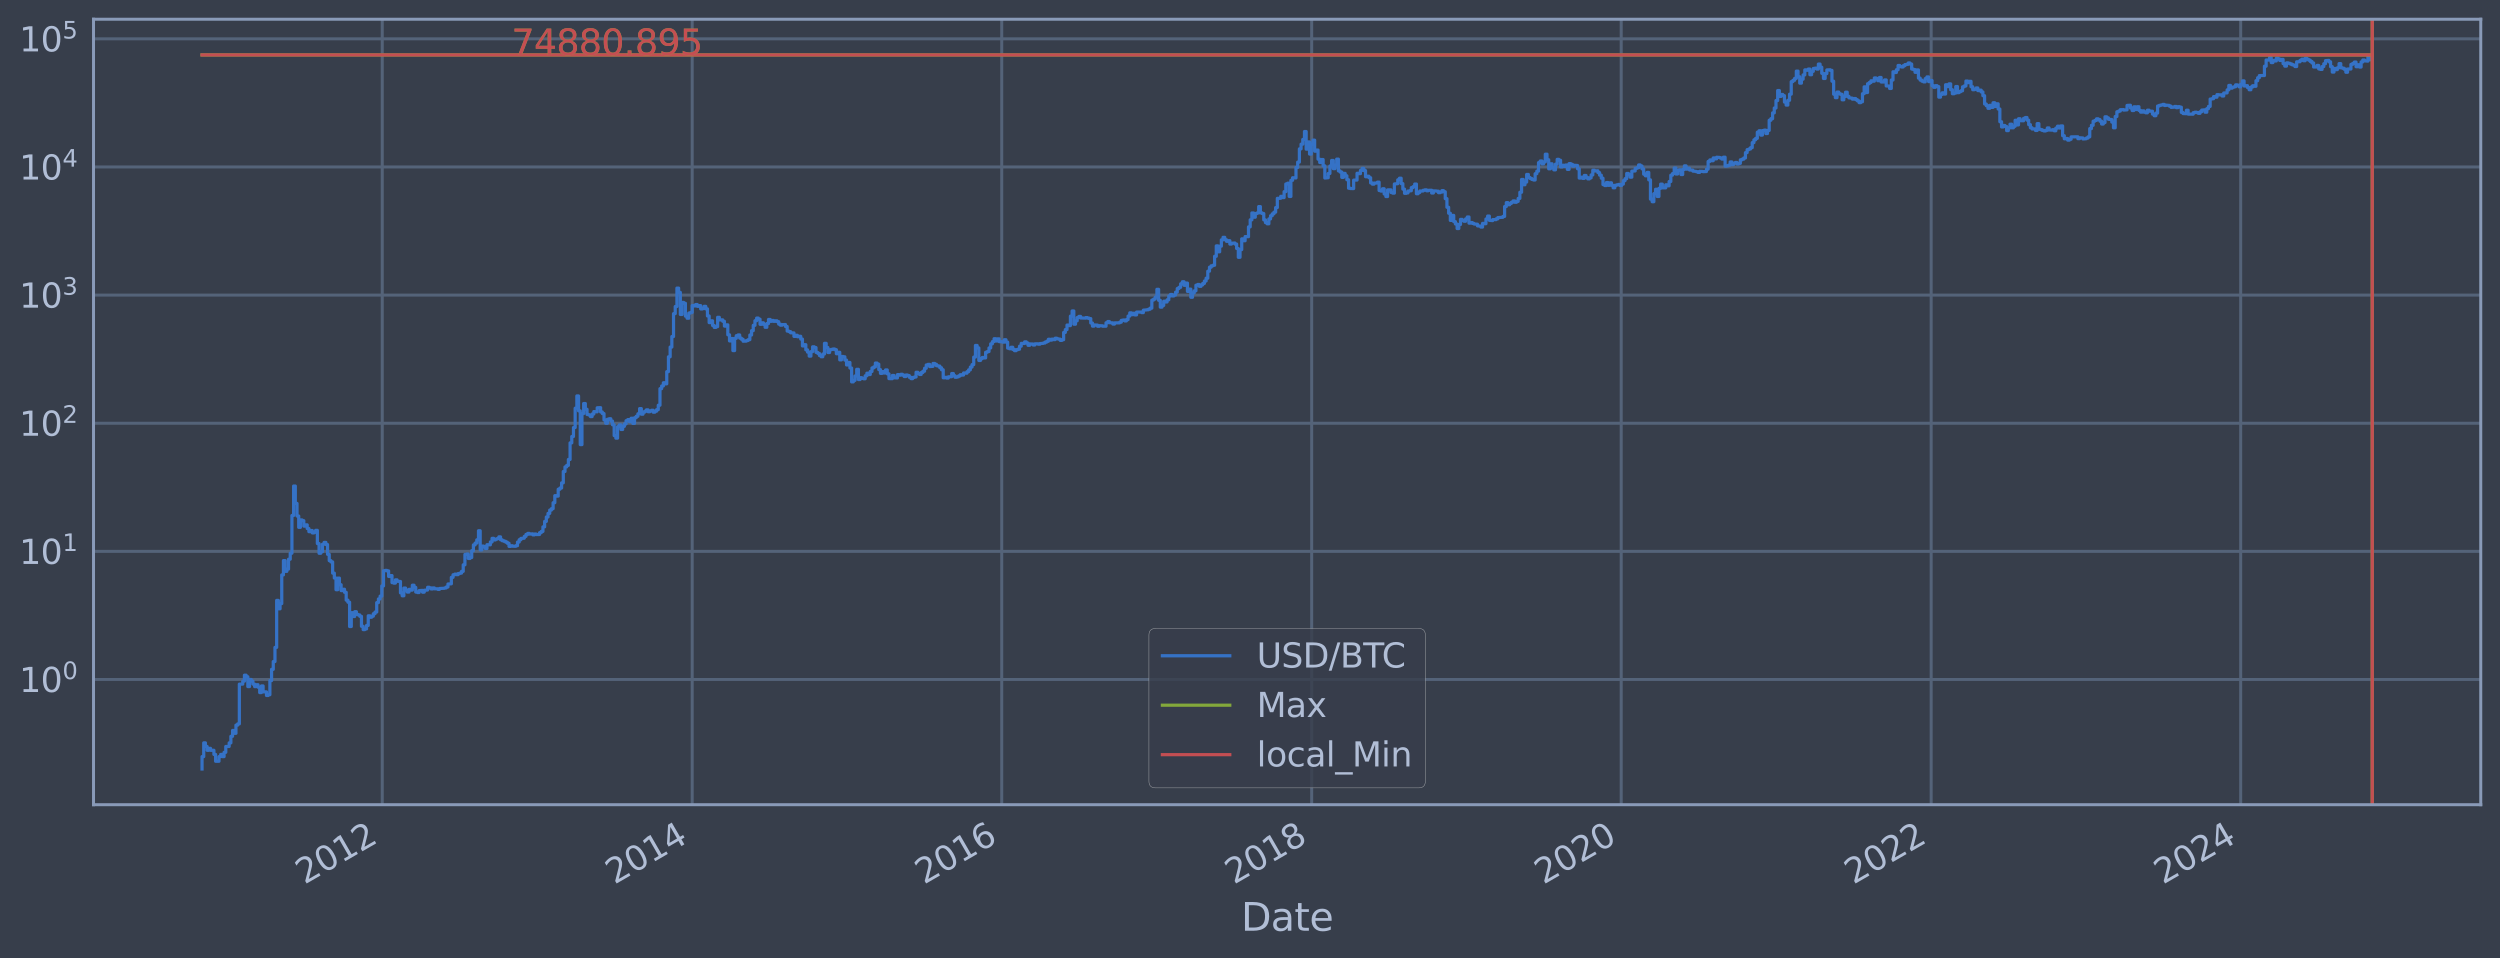 <?xml version="1.0" encoding="utf-8" standalone="no"?>
<!DOCTYPE svg PUBLIC "-//W3C//DTD SVG 1.1//EN"
  "http://www.w3.org/Graphics/SVG/1.1/DTD/svg11.dtd">
<svg xmlns:xlink="http://www.w3.org/1999/xlink" width="934.976pt" height="358.291pt" viewBox="0 0 934.976 358.291" xmlns="http://www.w3.org/2000/svg" version="1.1">
 <defs>
  <style type="text/css">*{stroke-linejoin: round; stroke-linecap: butt}</style>
 </defs>
 <g id="figure_1">
  <g id="patch_1">
   <path d="M 0 358.291 
L 934.976 358.291 
L 934.976 0 
L 0 0 
z
" style="fill: #373e4b"/>
  </g>
  <g id="axes_1">
   <g id="patch_2">
    <path d="M 34.976 300.96 
L 927.776 300.96 
L 927.776 7.2 
L 34.976 7.2 
z
" style="fill: #373e4b"/>
   </g>
   <g id="matplotlib.axis_1">
    <g id="xtick_1">
     <g id="line2d_1">
      <path d="M 142.953 300.96 
L 142.953 7.2 
" clip-path="url(#p0c12859ba5)" style="fill: none; stroke: #546379; stroke-width: 1.12; stroke-linecap: square"/>
     </g>
     <g id="line2d_2"/>
     <g id="text_1">
      <!-- 2012 -->
      <g style="fill: #b1bed6" transform="translate(113.872 330.885) rotate(-30) scale(0.126 -0.126)">
       <defs>
        <path id="DejaVuSans-32" d="M 1228 531 
L 3431 531 
L 3431 0 
L 469 0 
L 469 531 
Q 828 903 1448 1529 
Q 2069 2156 2228 2338 
Q 2531 2678 2651 2914 
Q 2772 3150 2772 3378 
Q 2772 3750 2511 3984 
Q 2250 4219 1831 4219 
Q 1534 4219 1204 4116 
Q 875 4013 500 3803 
L 500 4441 
Q 881 4594 1212 4672 
Q 1544 4750 1819 4750 
Q 2544 4750 2975 4387 
Q 3406 4025 3406 3419 
Q 3406 3131 3298 2873 
Q 3191 2616 2906 2266 
Q 2828 2175 2409 1742 
Q 1991 1309 1228 531 
z
" transform="scale(0.016)"/>
        <path id="DejaVuSans-30" d="M 2034 4250 
Q 1547 4250 1301 3770 
Q 1056 3291 1056 2328 
Q 1056 1369 1301 889 
Q 1547 409 2034 409 
Q 2525 409 2770 889 
Q 3016 1369 3016 2328 
Q 3016 3291 2770 3770 
Q 2525 4250 2034 4250 
z
M 2034 4750 
Q 2819 4750 3233 4129 
Q 3647 3509 3647 2328 
Q 3647 1150 3233 529 
Q 2819 -91 2034 -91 
Q 1250 -91 836 529 
Q 422 1150 422 2328 
Q 422 3509 836 4129 
Q 1250 4750 2034 4750 
z
" transform="scale(0.016)"/>
        <path id="DejaVuSans-31" d="M 794 531 
L 1825 531 
L 1825 4091 
L 703 3866 
L 703 4441 
L 1819 4666 
L 2450 4666 
L 2450 531 
L 3481 531 
L 3481 0 
L 794 0 
L 794 531 
z
" transform="scale(0.016)"/>
       </defs>
       <use xlink:href="#DejaVuSans-32"/>
       <use xlink:href="#DejaVuSans-30" x="63.623"/>
       <use xlink:href="#DejaVuSans-31" x="127.246"/>
       <use xlink:href="#DejaVuSans-32" x="190.869"/>
      </g>
     </g>
    </g>
    <g id="xtick_2">
     <g id="line2d_3">
      <path d="M 258.873 300.96 
L 258.873 7.2 
" clip-path="url(#p0c12859ba5)" style="fill: none; stroke: #546379; stroke-width: 1.12; stroke-linecap: square"/>
     </g>
     <g id="line2d_4"/>
     <g id="text_2">
      <!-- 2014 -->
      <g style="fill: #b1bed6" transform="translate(229.792 330.885) rotate(-30) scale(0.126 -0.126)">
       <defs>
        <path id="DejaVuSans-34" d="M 2419 4116 
L 825 1625 
L 2419 1625 
L 2419 4116 
z
M 2253 4666 
L 3047 4666 
L 3047 1625 
L 3713 1625 
L 3713 1100 
L 3047 1100 
L 3047 0 
L 2419 0 
L 2419 1100 
L 313 1100 
L 313 1709 
L 2253 4666 
z
" transform="scale(0.016)"/>
       </defs>
       <use xlink:href="#DejaVuSans-32"/>
       <use xlink:href="#DejaVuSans-30" x="63.623"/>
       <use xlink:href="#DejaVuSans-31" x="127.246"/>
       <use xlink:href="#DejaVuSans-34" x="190.869"/>
      </g>
     </g>
    </g>
    <g id="xtick_3">
     <g id="line2d_5">
      <path d="M 374.634 300.96 
L 374.634 7.2 
" clip-path="url(#p0c12859ba5)" style="fill: none; stroke: #546379; stroke-width: 1.12; stroke-linecap: square"/>
     </g>
     <g id="line2d_6"/>
     <g id="text_3">
      <!-- 2016 -->
      <g style="fill: #b1bed6" transform="translate(345.553 330.885) rotate(-30) scale(0.126 -0.126)">
       <defs>
        <path id="DejaVuSans-36" d="M 2113 2584 
Q 1688 2584 1439 2293 
Q 1191 2003 1191 1497 
Q 1191 994 1439 701 
Q 1688 409 2113 409 
Q 2538 409 2786 701 
Q 3034 994 3034 1497 
Q 3034 2003 2786 2293 
Q 2538 2584 2113 2584 
z
M 3366 4563 
L 3366 3988 
Q 3128 4100 2886 4159 
Q 2644 4219 2406 4219 
Q 1781 4219 1451 3797 
Q 1122 3375 1075 2522 
Q 1259 2794 1537 2939 
Q 1816 3084 2150 3084 
Q 2853 3084 3261 2657 
Q 3669 2231 3669 1497 
Q 3669 778 3244 343 
Q 2819 -91 2113 -91 
Q 1303 -91 875 529 
Q 447 1150 447 2328 
Q 447 3434 972 4092 
Q 1497 4750 2381 4750 
Q 2619 4750 2861 4703 
Q 3103 4656 3366 4563 
z
" transform="scale(0.016)"/>
       </defs>
       <use xlink:href="#DejaVuSans-32"/>
       <use xlink:href="#DejaVuSans-30" x="63.623"/>
       <use xlink:href="#DejaVuSans-31" x="127.246"/>
       <use xlink:href="#DejaVuSans-36" x="190.869"/>
      </g>
     </g>
    </g>
    <g id="xtick_4">
     <g id="line2d_7">
      <path d="M 490.554 300.96 
L 490.554 7.2 
" clip-path="url(#p0c12859ba5)" style="fill: none; stroke: #546379; stroke-width: 1.12; stroke-linecap: square"/>
     </g>
     <g id="line2d_8"/>
     <g id="text_4">
      <!-- 2018 -->
      <g style="fill: #b1bed6" transform="translate(461.473 330.885) rotate(-30) scale(0.126 -0.126)">
       <defs>
        <path id="DejaVuSans-38" d="M 2034 2216 
Q 1584 2216 1326 1975 
Q 1069 1734 1069 1313 
Q 1069 891 1326 650 
Q 1584 409 2034 409 
Q 2484 409 2743 651 
Q 3003 894 3003 1313 
Q 3003 1734 2745 1975 
Q 2488 2216 2034 2216 
z
M 1403 2484 
Q 997 2584 770 2862 
Q 544 3141 544 3541 
Q 544 4100 942 4425 
Q 1341 4750 2034 4750 
Q 2731 4750 3128 4425 
Q 3525 4100 3525 3541 
Q 3525 3141 3298 2862 
Q 3072 2584 2669 2484 
Q 3125 2378 3379 2068 
Q 3634 1759 3634 1313 
Q 3634 634 3220 271 
Q 2806 -91 2034 -91 
Q 1263 -91 848 271 
Q 434 634 434 1313 
Q 434 1759 690 2068 
Q 947 2378 1403 2484 
z
M 1172 3481 
Q 1172 3119 1398 2916 
Q 1625 2713 2034 2713 
Q 2441 2713 2670 2916 
Q 2900 3119 2900 3481 
Q 2900 3844 2670 4047 
Q 2441 4250 2034 4250 
Q 1625 4250 1398 4047 
Q 1172 3844 1172 3481 
z
" transform="scale(0.016)"/>
       </defs>
       <use xlink:href="#DejaVuSans-32"/>
       <use xlink:href="#DejaVuSans-30" x="63.623"/>
       <use xlink:href="#DejaVuSans-31" x="127.246"/>
       <use xlink:href="#DejaVuSans-38" x="190.869"/>
      </g>
     </g>
    </g>
    <g id="xtick_5">
     <g id="line2d_9">
      <path d="M 606.315 300.96 
L 606.315 7.2 
" clip-path="url(#p0c12859ba5)" style="fill: none; stroke: #546379; stroke-width: 1.12; stroke-linecap: square"/>
     </g>
     <g id="line2d_10"/>
     <g id="text_5">
      <!-- 2020 -->
      <g style="fill: #b1bed6" transform="translate(577.234 330.885) rotate(-30) scale(0.126 -0.126)">
       <use xlink:href="#DejaVuSans-32"/>
       <use xlink:href="#DejaVuSans-30" x="63.623"/>
       <use xlink:href="#DejaVuSans-32" x="127.246"/>
       <use xlink:href="#DejaVuSans-30" x="190.869"/>
      </g>
     </g>
    </g>
    <g id="xtick_6">
     <g id="line2d_11">
      <path d="M 722.235 300.96 
L 722.235 7.2 
" clip-path="url(#p0c12859ba5)" style="fill: none; stroke: #546379; stroke-width: 1.12; stroke-linecap: square"/>
     </g>
     <g id="line2d_12"/>
     <g id="text_6">
      <!-- 2022 -->
      <g style="fill: #b1bed6" transform="translate(693.154 330.885) rotate(-30) scale(0.126 -0.126)">
       <use xlink:href="#DejaVuSans-32"/>
       <use xlink:href="#DejaVuSans-30" x="63.623"/>
       <use xlink:href="#DejaVuSans-32" x="127.246"/>
       <use xlink:href="#DejaVuSans-32" x="190.869"/>
      </g>
     </g>
    </g>
    <g id="xtick_7">
     <g id="line2d_13">
      <path d="M 837.996 300.96 
L 837.996 7.2 
" clip-path="url(#p0c12859ba5)" style="fill: none; stroke: #546379; stroke-width: 1.12; stroke-linecap: square"/>
     </g>
     <g id="line2d_14"/>
     <g id="text_7">
      <!-- 2024 -->
      <g style="fill: #b1bed6" transform="translate(808.915 330.885) rotate(-30) scale(0.126 -0.126)">
       <use xlink:href="#DejaVuSans-32"/>
       <use xlink:href="#DejaVuSans-30" x="63.623"/>
       <use xlink:href="#DejaVuSans-32" x="127.246"/>
       <use xlink:href="#DejaVuSans-34" x="190.869"/>
      </g>
     </g>
    </g>
    <g id="text_8">
     <!-- Date -->
     <g style="fill: #b1bed6" transform="translate(464.167 348.096) scale(0.144 -0.144)">
      <defs>
       <path id="DejaVuSans-44" d="M 1259 4147 
L 1259 519 
L 2022 519 
Q 2988 519 3436 956 
Q 3884 1394 3884 2338 
Q 3884 3275 3436 3711 
Q 2988 4147 2022 4147 
L 1259 4147 
z
M 628 4666 
L 1925 4666 
Q 3281 4666 3915 4102 
Q 4550 3538 4550 2338 
Q 4550 1131 3912 565 
Q 3275 0 1925 0 
L 628 0 
L 628 4666 
z
" transform="scale(0.016)"/>
       <path id="DejaVuSans-61" d="M 2194 1759 
Q 1497 1759 1228 1600 
Q 959 1441 959 1056 
Q 959 750 1161 570 
Q 1363 391 1709 391 
Q 2188 391 2477 730 
Q 2766 1069 2766 1631 
L 2766 1759 
L 2194 1759 
z
M 3341 1997 
L 3341 0 
L 2766 0 
L 2766 531 
Q 2569 213 2275 61 
Q 1981 -91 1556 -91 
Q 1019 -91 701 211 
Q 384 513 384 1019 
Q 384 1609 779 1909 
Q 1175 2209 1959 2209 
L 2766 2209 
L 2766 2266 
Q 2766 2663 2505 2880 
Q 2244 3097 1772 3097 
Q 1472 3097 1187 3025 
Q 903 2953 641 2809 
L 641 3341 
Q 956 3463 1253 3523 
Q 1550 3584 1831 3584 
Q 2591 3584 2966 3190 
Q 3341 2797 3341 1997 
z
" transform="scale(0.016)"/>
       <path id="DejaVuSans-74" d="M 1172 4494 
L 1172 3500 
L 2356 3500 
L 2356 3053 
L 1172 3053 
L 1172 1153 
Q 1172 725 1289 603 
Q 1406 481 1766 481 
L 2356 481 
L 2356 0 
L 1766 0 
Q 1100 0 847 248 
Q 594 497 594 1153 
L 594 3053 
L 172 3053 
L 172 3500 
L 594 3500 
L 594 4494 
L 1172 4494 
z
" transform="scale(0.016)"/>
       <path id="DejaVuSans-65" d="M 3597 1894 
L 3597 1613 
L 953 1613 
Q 991 1019 1311 708 
Q 1631 397 2203 397 
Q 2534 397 2845 478 
Q 3156 559 3463 722 
L 3463 178 
Q 3153 47 2828 -22 
Q 2503 -91 2169 -91 
Q 1331 -91 842 396 
Q 353 884 353 1716 
Q 353 2575 817 3079 
Q 1281 3584 2069 3584 
Q 2775 3584 3186 3129 
Q 3597 2675 3597 1894 
z
M 3022 2063 
Q 3016 2534 2758 2815 
Q 2500 3097 2075 3097 
Q 1594 3097 1305 2825 
Q 1016 2553 972 2059 
L 3022 2063 
z
" transform="scale(0.016)"/>
      </defs>
      <use xlink:href="#DejaVuSans-44"/>
      <use xlink:href="#DejaVuSans-61" x="77.002"/>
      <use xlink:href="#DejaVuSans-74" x="138.281"/>
      <use xlink:href="#DejaVuSans-65" x="177.49"/>
     </g>
    </g>
   </g>
   <g id="matplotlib.axis_2">
    <g id="ytick_1">
     <g id="line2d_15">
      <path d="M 34.976 254.115 
L 927.776 254.115 
" clip-path="url(#p0c12859ba5)" style="fill: none; stroke: #546379; stroke-width: 1.12; stroke-linecap: square"/>
     </g>
     <g id="line2d_16"/>
     <g id="text_9">
      <!-- $\mathdefault{10^{0}}$ -->
      <g style="fill: #b1bed6" transform="translate(7.2 258.902) scale(0.126 -0.126)">
       <use xlink:href="#DejaVuSans-31" transform="translate(0 0.766)"/>
       <use xlink:href="#DejaVuSans-30" transform="translate(63.623 0.766)"/>
       <use xlink:href="#DejaVuSans-30" transform="translate(128.203 39.047) scale(0.7)"/>
      </g>
     </g>
    </g>
    <g id="ytick_2">
     <g id="line2d_17">
      <path d="M 34.976 206.199 
L 927.776 206.199 
" clip-path="url(#p0c12859ba5)" style="fill: none; stroke: #546379; stroke-width: 1.12; stroke-linecap: square"/>
     </g>
     <g id="line2d_18"/>
     <g id="text_10">
      <!-- $\mathdefault{10^{1}}$ -->
      <g style="fill: #b1bed6" transform="translate(7.2 210.986) scale(0.126 -0.126)">
       <use xlink:href="#DejaVuSans-31" transform="translate(0 0.684)"/>
       <use xlink:href="#DejaVuSans-30" transform="translate(63.623 0.684)"/>
       <use xlink:href="#DejaVuSans-31" transform="translate(128.203 38.966) scale(0.7)"/>
      </g>
     </g>
    </g>
    <g id="ytick_3">
     <g id="line2d_19">
      <path d="M 34.976 158.282 
L 927.776 158.282 
" clip-path="url(#p0c12859ba5)" style="fill: none; stroke: #546379; stroke-width: 1.12; stroke-linecap: square"/>
     </g>
     <g id="line2d_20"/>
     <g id="text_11">
      <!-- $\mathdefault{10^{2}}$ -->
      <g style="fill: #b1bed6" transform="translate(7.2 163.069) scale(0.126 -0.126)">
       <use xlink:href="#DejaVuSans-31" transform="translate(0 0.766)"/>
       <use xlink:href="#DejaVuSans-30" transform="translate(63.623 0.766)"/>
       <use xlink:href="#DejaVuSans-32" transform="translate(128.203 39.047) scale(0.7)"/>
      </g>
     </g>
    </g>
    <g id="ytick_4">
     <g id="line2d_21">
      <path d="M 34.976 110.366 
L 927.776 110.366 
" clip-path="url(#p0c12859ba5)" style="fill: none; stroke: #546379; stroke-width: 1.12; stroke-linecap: square"/>
     </g>
     <g id="line2d_22"/>
     <g id="text_12">
      <!-- $\mathdefault{10^{3}}$ -->
      <g style="fill: #b1bed6" transform="translate(7.2 115.153) scale(0.126 -0.126)">
       <defs>
        <path id="DejaVuSans-33" d="M 2597 2516 
Q 3050 2419 3304 2112 
Q 3559 1806 3559 1356 
Q 3559 666 3084 287 
Q 2609 -91 1734 -91 
Q 1441 -91 1130 -33 
Q 819 25 488 141 
L 488 750 
Q 750 597 1062 519 
Q 1375 441 1716 441 
Q 2309 441 2620 675 
Q 2931 909 2931 1356 
Q 2931 1769 2642 2001 
Q 2353 2234 1838 2234 
L 1294 2234 
L 1294 2753 
L 1863 2753 
Q 2328 2753 2575 2939 
Q 2822 3125 2822 3475 
Q 2822 3834 2567 4026 
Q 2313 4219 1838 4219 
Q 1578 4219 1281 4162 
Q 984 4106 628 3988 
L 628 4550 
Q 988 4650 1302 4700 
Q 1616 4750 1894 4750 
Q 2613 4750 3031 4423 
Q 3450 4097 3450 3541 
Q 3450 3153 3228 2886 
Q 3006 2619 2597 2516 
z
" transform="scale(0.016)"/>
       </defs>
       <use xlink:href="#DejaVuSans-31" transform="translate(0 0.766)"/>
       <use xlink:href="#DejaVuSans-30" transform="translate(63.623 0.766)"/>
       <use xlink:href="#DejaVuSans-33" transform="translate(128.203 39.047) scale(0.7)"/>
      </g>
     </g>
    </g>
    <g id="ytick_5">
     <g id="line2d_23">
      <path d="M 34.976 62.449 
L 927.776 62.449 
" clip-path="url(#p0c12859ba5)" style="fill: none; stroke: #546379; stroke-width: 1.12; stroke-linecap: square"/>
     </g>
     <g id="line2d_24"/>
     <g id="text_13">
      <!-- $\mathdefault{10^{4}}$ -->
      <g style="fill: #b1bed6" transform="translate(7.2 67.236) scale(0.126 -0.126)">
       <use xlink:href="#DejaVuSans-31" transform="translate(0 0.684)"/>
       <use xlink:href="#DejaVuSans-30" transform="translate(63.623 0.684)"/>
       <use xlink:href="#DejaVuSans-34" transform="translate(128.203 38.966) scale(0.7)"/>
      </g>
     </g>
    </g>
    <g id="ytick_6">
     <g id="line2d_25">
      <path d="M 34.976 14.533 
L 927.776 14.533 
" clip-path="url(#p0c12859ba5)" style="fill: none; stroke: #546379; stroke-width: 1.12; stroke-linecap: square"/>
     </g>
     <g id="line2d_26"/>
     <g id="text_14">
      <!-- $\mathdefault{10^{5}}$ -->
      <g style="fill: #b1bed6" transform="translate(7.2 19.32) scale(0.126 -0.126)">
       <defs>
        <path id="DejaVuSans-35" d="M 691 4666 
L 3169 4666 
L 3169 4134 
L 1269 4134 
L 1269 2991 
Q 1406 3038 1543 3061 
Q 1681 3084 1819 3084 
Q 2600 3084 3056 2656 
Q 3513 2228 3513 1497 
Q 3513 744 3044 326 
Q 2575 -91 1722 -91 
Q 1428 -91 1123 -41 
Q 819 9 494 109 
L 494 744 
Q 775 591 1075 516 
Q 1375 441 1709 441 
Q 2250 441 2565 725 
Q 2881 1009 2881 1497 
Q 2881 1984 2565 2268 
Q 2250 2553 1709 2553 
Q 1456 2553 1204 2497 
Q 953 2441 691 2322 
L 691 4666 
z
" transform="scale(0.016)"/>
       </defs>
       <use xlink:href="#DejaVuSans-31" transform="translate(0 0.684)"/>
       <use xlink:href="#DejaVuSans-30" transform="translate(63.623 0.684)"/>
       <use xlink:href="#DejaVuSans-35" transform="translate(128.203 38.966) scale(0.7)"/>
      </g>
     </g>
    </g>
    <g id="ytick_7">
     <g id="line2d_27"/>
    </g>
    <g id="ytick_8">
     <g id="line2d_28"/>
    </g>
    <g id="ytick_9">
     <g id="line2d_29"/>
    </g>
    <g id="ytick_10">
     <g id="line2d_30"/>
    </g>
    <g id="ytick_11">
     <g id="line2d_31"/>
    </g>
    <g id="ytick_12">
     <g id="line2d_32"/>
    </g>
    <g id="ytick_13">
     <g id="line2d_33"/>
    </g>
    <g id="ytick_14">
     <g id="line2d_34"/>
    </g>
    <g id="ytick_15">
     <g id="line2d_35"/>
    </g>
    <g id="ytick_16">
     <g id="line2d_36"/>
    </g>
    <g id="ytick_17">
     <g id="line2d_37"/>
    </g>
    <g id="ytick_18">
     <g id="line2d_38"/>
    </g>
    <g id="ytick_19">
     <g id="line2d_39"/>
    </g>
    <g id="ytick_20">
     <g id="line2d_40"/>
    </g>
    <g id="ytick_21">
     <g id="line2d_41"/>
    </g>
    <g id="ytick_22">
     <g id="line2d_42"/>
    </g>
    <g id="ytick_23">
     <g id="line2d_43"/>
    </g>
    <g id="ytick_24">
     <g id="line2d_44"/>
    </g>
    <g id="ytick_25">
     <g id="line2d_45"/>
    </g>
    <g id="ytick_26">
     <g id="line2d_46"/>
    </g>
    <g id="ytick_27">
     <g id="line2d_47"/>
    </g>
    <g id="ytick_28">
     <g id="line2d_48"/>
    </g>
    <g id="ytick_29">
     <g id="line2d_49"/>
    </g>
    <g id="ytick_30">
     <g id="line2d_50"/>
    </g>
    <g id="ytick_31">
     <g id="line2d_51"/>
    </g>
    <g id="ytick_32">
     <g id="line2d_52"/>
    </g>
    <g id="ytick_33">
     <g id="line2d_53"/>
    </g>
    <g id="ytick_34">
     <g id="line2d_54"/>
    </g>
    <g id="ytick_35">
     <g id="line2d_55"/>
    </g>
    <g id="ytick_36">
     <g id="line2d_56"/>
    </g>
    <g id="ytick_37">
     <g id="line2d_57"/>
    </g>
    <g id="ytick_38">
     <g id="line2d_58"/>
    </g>
    <g id="ytick_39">
     <g id="line2d_59"/>
    </g>
    <g id="ytick_40">
     <g id="line2d_60"/>
    </g>
    <g id="ytick_41">
     <g id="line2d_61"/>
    </g>
    <g id="ytick_42">
     <g id="line2d_62"/>
    </g>
    <g id="ytick_43">
     <g id="line2d_63"/>
    </g>
    <g id="ytick_44">
     <g id="line2d_64"/>
    </g>
    <g id="ytick_45">
     <g id="line2d_65"/>
    </g>
    <g id="ytick_46">
     <g id="line2d_66"/>
    </g>
    <g id="ytick_47">
     <g id="line2d_67"/>
    </g>
    <g id="ytick_48">
     <g id="line2d_68"/>
    </g>
    <g id="ytick_49">
     <g id="line2d_69"/>
    </g>
    <g id="ytick_50">
     <g id="line2d_70"/>
    </g>
    <g id="ytick_51">
     <g id="line2d_71"/>
    </g>
    <g id="ytick_52">
     <g id="line2d_72"/>
    </g>
    <g id="ytick_53">
     <g id="line2d_73"/>
    </g>
    <g id="ytick_54">
     <g id="line2d_74"/>
    </g>
   </g>
   <g id="line2d_75">
    <path d="M 75.558 287.607 
L 75.558 282.964 
L 76.192 282.964 
L 76.192 277.827 
L 76.826 277.827 
L 76.826 279.17 
L 77.461 279.17 
L 77.461 280.605 
L 78.095 280.605 
L 78.095 279.875 
L 78.729 279.875 
L 78.729 280.605 
L 79.998 280.605 
L 79.998 282.148 
L 80.632 282.148 
L 80.632 284.699 
L 81.901 284.699 
L 81.901 282.964 
L 82.535 282.964 
L 82.535 282.148 
L 83.17 282.148 
L 83.17 282.964 
L 83.804 282.964 
L 83.804 281.362 
L 84.438 281.362 
L 84.438 279.17 
L 85.707 279.17 
L 85.707 277.827 
L 86.341 277.827 
L 86.341 275.376 
L 86.975 275.376 
L 86.975 273.183 
L 87.61 273.183 
L 87.61 274.25 
L 88.244 274.25 
L 88.244 271.2 
L 88.878 271.2 
L 88.878 270.732 
L 89.513 270.732 
L 89.513 255.85 
L 90.781 255.85 
L 90.781 254.749 
L 91.416 254.749 
L 91.416 252.514 
L 92.05 252.514 
L 92.05 253.1 
L 92.684 253.1 
L 92.684 256.775 
L 93.318 256.775 
L 93.318 254.115 
L 93.953 254.115 
L 93.953 254.749 
L 94.587 254.749 
L 94.587 255.85 
L 95.221 255.85 
L 95.221 256.775 
L 95.856 256.775 
L 95.856 256.078 
L 96.49 256.078 
L 96.49 257.013 
L 97.124 257.013 
L 97.124 259.02 
L 97.759 259.02 
L 97.759 256.54 
L 98.393 256.54 
L 98.393 258.759 
L 99.662 258.759 
L 99.662 260.102 
L 100.296 260.102 
L 100.296 259.826 
L 100.93 259.826 
L 100.93 254.536 
L 101.564 254.536 
L 101.564 250.321 
L 102.199 250.321 
L 102.199 247.413 
L 102.833 247.413 
L 102.833 242.116 
L 103.467 242.116 
L 103.467 224.551 
L 104.102 224.551 
L 104.102 227.692 
L 104.736 227.692 
L 104.736 225.74 
L 105.37 225.74 
L 105.37 215.004 
L 106.005 215.004 
L 106.005 209.654 
L 106.639 209.654 
L 106.639 213.681 
L 107.273 213.681 
L 107.273 212.833 
L 107.908 212.833 
L 107.908 209.145 
L 108.542 209.145 
L 108.542 206.897 
L 109.176 206.897 
L 109.176 192.787 
L 109.81 192.787 
L 109.81 181.774 
L 110.445 181.774 
L 110.445 188.277 
L 111.079 188.277 
L 111.079 192.985 
L 111.713 192.985 
L 111.713 197.227 
L 112.348 197.227 
L 112.348 194.458 
L 112.982 194.458 
L 112.982 194.732 
L 113.616 194.732 
L 113.616 196.759 
L 114.251 196.759 
L 114.251 196.288 
L 114.885 196.288 
L 114.885 197.664 
L 115.519 197.664 
L 115.519 198.828 
L 116.154 198.828 
L 116.154 198.409 
L 116.788 198.409 
L 116.788 199.301 
L 117.422 199.301 
L 117.422 199.049 
L 118.056 199.049 
L 118.056 198.352 
L 118.691 198.352 
L 118.691 203.29 
L 119.325 203.29 
L 119.325 206.919 
L 119.959 206.919 
L 119.959 206.345 
L 120.594 206.345 
L 120.594 203.545 
L 121.228 203.545 
L 121.228 202.843 
L 121.862 202.843 
L 121.862 203.655 
L 122.497 203.655 
L 122.497 207.31 
L 123.131 207.31 
L 123.131 209.679 
L 123.765 209.679 
L 123.765 210.152 
L 124.4 210.152 
L 124.4 214.347 
L 125.034 214.347 
L 125.034 216.18 
L 125.668 216.18 
L 125.668 220.54 
L 126.302 220.54 
L 126.302 216.214 
L 126.937 216.214 
L 126.937 218.677 
L 127.571 218.677 
L 127.571 220.874 
L 128.205 220.874 
L 128.205 220.375 
L 128.84 220.375 
L 128.84 221.516 
L 129.474 221.516 
L 129.474 224.45 
L 130.108 224.45 
L 130.108 225.215 
L 130.743 225.215 
L 130.743 234.311 
L 131.377 234.311 
L 131.377 229.144 
L 132.011 229.144 
L 132.011 230.571 
L 132.646 230.571 
L 132.646 228.771 
L 133.28 228.771 
L 133.28 229.78 
L 133.914 229.78 
L 133.914 229.975 
L 134.548 229.975 
L 134.548 230.504 
L 135.183 230.504 
L 135.183 234.231 
L 135.817 234.231 
L 135.817 235.468 
L 136.451 235.468 
L 136.451 235.214 
L 137.086 235.214 
L 137.086 233.913 
L 137.72 233.913 
L 137.72 230.304 
L 138.354 230.304 
L 138.354 230.841 
L 138.989 230.841 
L 138.989 230.437 
L 139.623 230.437 
L 139.623 229.524 
L 140.257 229.524 
L 140.257 228.895 
L 140.892 228.895 
L 140.892 225.371 
L 141.526 225.371 
L 141.526 224.005 
L 142.16 224.005 
L 142.16 222.955 
L 142.794 222.955 
L 142.794 219.137 
L 143.429 219.137 
L 143.429 213.443 
L 144.063 213.443 
L 144.063 213.326 
L 144.697 213.326 
L 144.697 213.502 
L 145.332 213.502 
L 145.332 215.584 
L 145.966 215.584 
L 145.966 215.26 
L 146.6 215.26 
L 146.6 217.896 
L 147.235 217.896 
L 147.235 218.08 
L 147.869 218.08 
L 147.869 216.864 
L 148.503 216.864 
L 148.503 217.391 
L 149.772 217.463 
L 149.772 221.734 
L 150.406 221.734 
L 150.406 222.816 
L 151.04 222.816 
L 151.04 219.927 
L 151.675 219.927 
L 151.675 220.706 
L 152.309 220.706 
L 152.309 221.429 
L 152.943 221.429 
L 152.943 220.416 
L 153.578 220.416 
L 153.578 220.706 
L 154.212 220.706 
L 154.212 218.868 
L 154.846 218.868 
L 154.846 219.687 
L 155.481 219.687 
L 155.481 221.429 
L 156.115 221.429 
L 156.115 221.603 
L 156.749 221.603 
L 156.749 220.874 
L 158.018 220.79 
L 158.018 221.472 
L 158.652 221.472 
L 158.652 220.748 
L 159.921 220.665 
L 159.921 219.647 
L 160.555 219.647 
L 160.555 219.847 
L 161.189 219.847 
L 161.189 220.252 
L 161.824 220.252 
L 161.824 219.887 
L 162.458 219.887 
L 162.458 220.211 
L 163.727 220.211 
L 163.727 220.416 
L 164.361 220.416 
L 164.361 220.089 
L 166.264 220.008 
L 166.264 219.887 
L 166.898 219.887 
L 166.898 219.529 
L 167.532 219.529 
L 167.532 218.414 
L 168.801 218.339 
L 168.801 215.913 
L 169.435 215.913 
L 169.435 214.972 
L 170.07 214.972 
L 170.07 214.72 
L 170.704 214.72 
L 170.704 214.909 
L 171.338 214.909 
L 171.338 214.502 
L 171.973 214.502 
L 171.973 214.347 
L 172.607 214.347 
L 172.607 213.681 
L 173.241 213.681 
L 173.241 211.236 
L 173.876 211.236 
L 173.876 207.332 
L 174.51 207.332 
L 174.51 207.201 
L 175.144 207.201 
L 175.144 208.859 
L 175.778 208.859 
L 175.778 208.507 
L 176.413 208.507 
L 176.413 205.95 
L 177.047 205.95 
L 177.047 203.785 
L 177.681 203.785 
L 177.681 203.11 
L 178.316 203.11 
L 178.316 201.891 
L 178.95 201.891 
L 178.95 198.495 
L 179.584 198.495 
L 179.584 205.665 
L 180.219 205.665 
L 180.219 204.234 
L 180.853 204.234 
L 180.853 204.386 
L 181.487 204.386 
L 181.487 205.144 
L 182.122 205.144 
L 182.122 203.711 
L 183.39 203.766 
L 183.39 202.684 
L 184.024 202.684 
L 184.024 201.34 
L 184.659 201.34 
L 184.659 201.925 
L 185.293 201.925 
L 185.293 201.622 
L 185.927 201.622 
L 185.927 201.422 
L 186.562 201.422 
L 186.562 200.787 
L 187.196 200.787 
L 187.196 201.891 
L 187.83 201.891 
L 187.83 202.232 
L 188.465 202.232 
L 188.465 202.439 
L 189.099 202.439 
L 189.099 202.754 
L 189.733 202.754 
L 189.733 203.182 
L 190.368 203.182 
L 190.368 204.348 
L 191.002 204.348 
L 191.002 204.102 
L 191.636 204.102 
L 191.636 204.272 
L 192.905 204.31 
L 192.905 204.083 
L 193.539 204.083 
L 193.539 202.719 
L 194.173 202.719 
L 194.173 201.857 
L 194.808 201.857 
L 194.808 201.356 
L 196.076 201.29 
L 196.076 200.595 
L 196.711 200.595 
L 196.711 199.877 
L 197.345 199.877 
L 197.345 199.496 
L 197.979 199.496 
L 197.979 199.754 
L 199.248 199.648 
L 199.248 200.031 
L 199.882 200.031 
L 199.882 199.724 
L 200.516 199.724 
L 200.516 199.923 
L 201.785 199.892 
L 201.785 199.212 
L 202.419 199.212 
L 202.419 198.741 
L 203.054 198.741 
L 203.054 197.038 
L 203.688 197.038 
L 203.688 194.998 
L 204.322 194.998 
L 204.322 193.352 
L 204.957 193.352 
L 204.957 192.005 
L 205.591 192.005 
L 205.591 190.759 
L 206.225 190.759 
L 206.225 190.24 
L 206.86 190.24 
L 206.86 188.006 
L 207.494 188.006 
L 207.494 185.376 
L 208.128 185.376 
L 208.128 185.545 
L 208.762 185.545 
L 208.762 182.979 
L 209.397 182.979 
L 209.397 182.521 
L 210.031 182.521 
L 210.031 180.58 
L 210.665 180.58 
L 210.665 176.335 
L 211.3 176.335 
L 211.3 174.623 
L 211.934 174.623 
L 211.934 174.056 
L 212.568 174.056 
L 212.568 171.842 
L 213.203 171.842 
L 213.203 165.63 
L 213.837 165.63 
L 213.837 163.243 
L 214.471 163.243 
L 214.471 159.905 
L 215.106 159.905 
L 215.106 152.663 
L 215.74 152.663 
L 215.74 148.077 
L 216.374 148.077 
L 216.374 153.655 
L 217.008 153.655 
L 217.008 166.277 
L 217.643 166.277 
L 217.643 154.676 
L 218.277 154.676 
L 218.277 150.912 
L 218.911 150.912 
L 218.911 153.064 
L 219.546 153.064 
L 219.546 155.015 
L 220.18 155.015 
L 220.18 155.197 
L 220.814 155.197 
L 220.814 155.796 
L 221.449 155.796 
L 221.449 154.84 
L 222.083 154.84 
L 222.083 153.92 
L 223.352 154.025 
L 223.352 152.506 
L 224.62 152.458 
L 224.62 154.073 
L 225.254 154.073 
L 225.254 154.668 
L 225.889 154.668 
L 225.889 157.05 
L 226.523 157.05 
L 226.523 158.286 
L 227.157 158.286 
L 227.157 156.799 
L 227.792 156.799 
L 227.792 156.613 
L 228.426 156.613 
L 228.426 157.466 
L 229.06 157.466 
L 229.06 158.863 
L 229.695 158.863 
L 229.695 162.915 
L 230.329 162.915 
L 230.329 163.86 
L 230.963 163.86 
L 230.963 159.572 
L 231.598 159.572 
L 231.598 158.905 
L 232.232 158.905 
L 232.232 160.616 
L 232.866 160.616 
L 232.866 159.457 
L 233.5 159.457 
L 233.5 158.555 
L 234.135 158.555 
L 234.135 157.342 
L 234.769 157.342 
L 234.769 156.929 
L 235.403 156.929 
L 235.403 157.708 
L 236.038 157.708 
L 236.038 156.422 
L 236.672 156.422 
L 236.672 158.343 
L 237.306 158.343 
L 237.306 156.218 
L 237.941 156.218 
L 237.941 155.687 
L 238.575 155.687 
L 238.575 154.75 
L 239.209 154.75 
L 239.209 152.808 
L 239.844 152.808 
L 239.844 154.907 
L 240.478 154.907 
L 240.478 154.141 
L 241.112 154.141 
L 241.112 153.797 
L 241.746 153.797 
L 241.746 153.289 
L 242.381 153.289 
L 242.381 153.986 
L 243.015 153.986 
L 243.015 153.697 
L 243.649 153.697 
L 243.649 153.432 
L 244.284 153.432 
L 244.284 154.154 
L 244.918 154.154 
L 244.918 153.786 
L 245.552 153.786 
L 245.552 153.212 
L 246.187 153.212 
L 246.187 151.551 
L 246.821 151.551 
L 246.821 145.355 
L 247.455 145.355 
L 247.455 144.35 
L 248.09 144.35 
L 248.09 143.152 
L 248.724 143.152 
L 248.724 143.548 
L 249.358 143.548 
L 249.358 139 
L 249.993 139 
L 249.993 133.437 
L 250.627 133.437 
L 250.627 129.801 
L 251.261 129.801 
L 251.261 125.858 
L 251.895 125.858 
L 251.895 117.296 
L 252.53 117.296 
L 252.53 114.634 
L 253.164 114.634 
L 253.164 107.75 
L 253.798 107.75 
L 253.798 109.346 
L 254.433 109.346 
L 254.433 117.613 
L 255.067 117.613 
L 255.067 113.1 
L 255.701 113.1 
L 255.701 113.432 
L 256.336 113.432 
L 256.336 118.23 
L 256.97 118.23 
L 256.97 119.013 
L 257.604 119.013 
L 257.604 117.087 
L 258.239 117.087 
L 258.239 116.858 
L 258.873 116.858 
L 258.873 114.275 
L 259.507 114.275 
L 259.507 114.412 
L 260.141 114.412 
L 260.141 113.894 
L 260.776 113.894 
L 260.776 114.568 
L 261.41 114.568 
L 261.41 114.298 
L 262.044 114.298 
L 262.044 115.536 
L 262.679 115.536 
L 262.679 115.387 
L 263.313 115.387 
L 263.313 114.57 
L 263.947 114.57 
L 263.947 115.51 
L 264.582 115.51 
L 264.582 118.167 
L 265.216 118.167 
L 265.216 120.652 
L 265.85 120.652 
L 265.85 119.982 
L 266.485 119.982 
L 266.485 121.72 
L 267.119 121.72 
L 267.119 122.45 
L 267.753 122.45 
L 267.753 122.156 
L 268.387 122.156 
L 268.387 118.678 
L 269.022 118.678 
L 269.022 119.656 
L 270.29 119.62 
L 270.29 120.156 
L 270.925 120.156 
L 270.925 121.958 
L 271.559 121.958 
L 271.559 121.495 
L 272.193 121.495 
L 272.193 125.211 
L 272.828 125.211 
L 272.828 127.492 
L 273.462 127.492 
L 273.462 126.616 
L 274.096 126.616 
L 274.096 131.112 
L 274.731 131.112 
L 274.731 126.542 
L 275.365 126.542 
L 275.365 125.548 
L 275.999 125.548 
L 275.999 125.274 
L 276.633 125.274 
L 276.633 126.458 
L 277.268 126.458 
L 277.268 126.889 
L 277.902 126.889 
L 277.902 127.605 
L 279.171 127.564 
L 279.171 127.335 
L 279.805 127.335 
L 279.805 127.023 
L 280.439 127.023 
L 280.439 125.291 
L 281.074 125.291 
L 281.074 123.66 
L 281.708 123.66 
L 281.708 121.666 
L 282.342 121.666 
L 282.342 119.957 
L 282.977 119.957 
L 282.977 118.966 
L 283.611 118.966 
L 283.611 119.369 
L 284.245 119.369 
L 284.245 121.291 
L 284.879 121.291 
L 284.879 120.72 
L 285.514 120.72 
L 285.514 121.312 
L 286.148 121.312 
L 286.148 122.404 
L 286.782 122.404 
L 286.782 120.996 
L 287.417 120.996 
L 287.417 119.48 
L 288.051 119.48 
L 288.051 120.168 
L 288.685 120.168 
L 288.685 119.849 
L 289.32 119.849 
L 289.32 120.178 
L 289.954 120.178 
L 289.954 119.981 
L 290.588 119.981 
L 290.588 120.299 
L 291.223 120.299 
L 291.223 121.216 
L 291.857 121.216 
L 291.857 121.628 
L 292.491 121.628 
L 292.491 121.399 
L 293.76 121.382 
L 293.76 122.1 
L 294.394 122.1 
L 294.394 123.819 
L 295.028 123.819 
L 295.028 124.021 
L 295.663 124.021 
L 295.663 124.459 
L 296.931 124.517 
L 296.931 125.798 
L 297.566 125.798 
L 297.566 125.385 
L 298.2 125.385 
L 298.2 125.93 
L 298.834 125.93 
L 298.834 125.774 
L 299.469 125.774 
L 299.469 126.803 
L 300.103 126.803 
L 300.103 129.374 
L 300.737 129.374 
L 300.737 128.91 
L 301.371 128.91 
L 301.371 130.84 
L 302.006 130.84 
L 302.006 131.69 
L 302.64 131.69 
L 302.64 133.183 
L 303.274 133.183 
L 303.274 131.514 
L 303.909 131.514 
L 303.909 129.704 
L 304.543 129.704 
L 304.543 129.99 
L 305.177 129.99 
L 305.177 131.789 
L 305.812 131.789 
L 305.812 132.159 
L 306.446 132.159 
L 306.446 132.951 
L 307.08 132.951 
L 307.08 133.422 
L 307.715 133.422 
L 307.715 132.395 
L 308.349 132.395 
L 308.349 128.409 
L 308.983 128.409 
L 308.983 129.968 
L 309.617 129.968 
L 309.617 131.831 
L 310.252 131.831 
L 310.252 130.8 
L 310.886 130.8 
L 310.886 130.667 
L 311.52 130.667 
L 311.52 130.522 
L 312.155 130.522 
L 312.155 130.774 
L 312.789 130.774 
L 312.789 132.285 
L 313.423 132.285 
L 313.423 131.754 
L 314.058 131.754 
L 314.058 134.587 
L 314.692 134.587 
L 314.692 133.312 
L 315.326 133.312 
L 315.326 133.441 
L 315.961 133.441 
L 315.961 134.671 
L 316.595 134.671 
L 316.595 136.481 
L 317.229 136.481 
L 317.229 135.56 
L 317.863 135.56 
L 317.863 137.638 
L 318.498 137.638 
L 318.498 142.822 
L 319.132 142.822 
L 319.132 142.256 
L 319.766 142.256 
L 319.766 140.617 
L 320.401 140.617 
L 320.401 138.118 
L 321.035 138.118 
L 321.035 141.946 
L 321.669 141.946 
L 321.669 141.249 
L 322.304 141.249 
L 322.304 141.506 
L 322.938 141.506 
L 322.938 141.655 
L 323.572 141.655 
L 323.572 140.546 
L 324.207 140.546 
L 324.207 139.569 
L 324.841 139.569 
L 324.841 140.069 
L 325.475 140.069 
L 325.475 138.925 
L 326.109 138.925 
L 326.109 137.608 
L 326.744 137.608 
L 326.744 137.231 
L 327.378 137.231 
L 327.378 135.777 
L 328.012 135.777 
L 328.012 136.178 
L 328.647 136.178 
L 328.647 138.231 
L 329.281 138.231 
L 329.281 139.635 
L 329.915 139.635 
L 329.915 138.969 
L 330.55 138.969 
L 330.55 139.509 
L 331.184 139.509 
L 331.184 138.357 
L 331.818 138.357 
L 331.818 139.805 
L 332.453 139.805 
L 332.453 141.592 
L 333.721 141.626 
L 333.721 140.427 
L 334.355 140.427 
L 334.355 141.288 
L 335.624 141.35 
L 335.624 140.11 
L 336.258 140.11 
L 336.258 140.312 
L 336.893 140.312 
L 336.893 139.982 
L 337.527 139.982 
L 337.527 140.293 
L 338.161 140.293 
L 338.161 140.823 
L 338.796 140.823 
L 338.796 140.259 
L 339.43 140.259 
L 339.43 140.475 
L 340.064 140.475 
L 340.064 141.1 
L 340.699 141.1 
L 340.699 141.604 
L 341.333 141.604 
L 341.333 141.162 
L 341.967 141.162 
L 341.967 140.986 
L 342.601 140.986 
L 342.601 139.216 
L 343.236 139.216 
L 343.236 139.656 
L 343.87 139.656 
L 343.87 140.047 
L 344.504 140.047 
L 344.504 139.334 
L 345.139 139.334 
L 345.139 138.828 
L 345.773 138.828 
L 345.773 137.726 
L 346.407 137.726 
L 346.407 136.494 
L 347.042 136.494 
L 347.042 136.276 
L 347.676 136.276 
L 347.676 137.1 
L 348.945 137.008 
L 348.945 135.924 
L 349.579 135.924 
L 349.579 136.237 
L 350.213 136.237 
L 350.213 136.773 
L 350.847 136.773 
L 350.847 136.907 
L 351.482 136.907 
L 351.482 137.537 
L 352.116 137.537 
L 352.116 138.284 
L 352.75 138.284 
L 352.75 141.292 
L 353.385 141.292 
L 353.385 141.119 
L 354.019 141.119 
L 354.019 141.397 
L 354.653 141.397 
L 354.653 140.927 
L 355.922 140.884 
L 355.922 139.702 
L 356.556 139.702 
L 356.556 140.526 
L 357.191 140.526 
L 357.191 141.101 
L 357.825 141.101 
L 357.825 140.935 
L 358.459 140.935 
L 358.459 140.591 
L 359.093 140.591 
L 359.093 140.139 
L 359.728 140.139 
L 359.728 140.258 
L 360.362 140.258 
L 360.362 139.483 
L 361.631 139.574 
L 361.631 139.01 
L 362.265 139.01 
L 362.265 138.315 
L 362.899 138.315 
L 362.899 137.28 
L 363.534 137.28 
L 363.534 136.365 
L 364.168 136.365 
L 364.168 133.553 
L 364.802 133.553 
L 364.802 129.201 
L 365.437 129.201 
L 365.437 130.12 
L 366.071 130.12 
L 366.071 134.807 
L 366.705 134.807 
L 366.705 134.144 
L 367.339 134.144 
L 367.339 133.697 
L 367.974 133.697 
L 367.974 133.852 
L 368.608 133.852 
L 368.608 131.742 
L 369.242 131.742 
L 369.242 131.478 
L 369.877 131.478 
L 369.877 130.124 
L 370.511 130.124 
L 370.511 128.593 
L 371.145 128.593 
L 371.145 127.765 
L 371.78 127.765 
L 371.78 126.681 
L 372.414 126.681 
L 372.414 127.529 
L 373.048 127.529 
L 373.048 126.73 
L 373.683 126.73 
L 373.683 127.773 
L 374.951 127.796 
L 374.951 127.965 
L 375.585 127.965 
L 375.585 127.055 
L 376.22 127.055 
L 376.22 127.951 
L 376.854 127.951 
L 376.854 130.203 
L 377.488 130.203 
L 377.488 130.419 
L 378.123 130.419 
L 378.123 129.872 
L 378.757 129.872 
L 378.757 130.688 
L 379.391 130.688 
L 379.391 131.143 
L 380.026 131.143 
L 380.026 130.777 
L 380.66 130.777 
L 380.66 130.61 
L 381.294 130.61 
L 381.294 129.475 
L 381.929 129.475 
L 381.929 128.419 
L 383.197 128.456 
L 383.197 127.852 
L 383.831 127.852 
L 383.831 128.295 
L 384.466 128.295 
L 384.466 129.14 
L 385.1 129.14 
L 385.1 128.618 
L 386.369 128.668 
L 386.369 129.024 
L 387.003 129.024 
L 387.003 128.598 
L 388.272 128.57 
L 388.272 128.731 
L 388.906 128.731 
L 388.906 128.492 
L 390.175 128.421 
L 390.175 128.289 
L 390.809 128.289 
L 390.809 127.955 
L 391.443 127.955 
L 391.443 127.643 
L 392.077 127.643 
L 392.077 126.894 
L 392.712 126.894 
L 392.712 127.202 
L 393.346 127.202 
L 393.346 126.844 
L 393.98 126.844 
L 393.98 127.012 
L 394.615 127.012 
L 394.615 126.495 
L 395.249 126.495 
L 395.249 126.715 
L 395.883 126.715 
L 395.883 126.841 
L 396.518 126.841 
L 396.518 127.299 
L 397.152 127.299 
L 397.152 127.043 
L 397.786 127.043 
L 397.786 124.325 
L 398.421 124.325 
L 398.421 123.266 
L 399.055 123.266 
L 399.055 121.569 
L 399.689 121.569 
L 399.689 121.775 
L 400.323 121.775 
L 400.323 118.233 
L 400.958 118.233 
L 400.958 116.298 
L 401.592 116.298 
L 401.592 121.247 
L 402.226 121.247 
L 402.226 119.974 
L 402.861 119.974 
L 402.861 118.764 
L 403.495 118.764 
L 403.495 118.331 
L 404.129 118.331 
L 404.129 118.918 
L 406.032 118.971 
L 406.032 118.778 
L 406.667 118.778 
L 406.667 118.966 
L 407.301 118.966 
L 407.301 119.154 
L 407.935 119.154 
L 407.935 120.804 
L 408.569 120.804 
L 408.569 121.964 
L 409.204 121.964 
L 409.204 121.524 
L 410.472 121.582 
L 410.472 122.03 
L 411.107 122.03 
L 411.107 121.801 
L 412.375 121.855 
L 412.375 122.009 
L 413.644 121.991 
L 413.644 120.715 
L 414.278 120.715 
L 414.278 120.258 
L 414.913 120.258 
L 414.913 120.687 
L 416.181 120.744 
L 416.181 121.202 
L 416.815 121.202 
L 416.815 120.762 
L 418.718 120.749 
L 418.718 120.501 
L 419.353 120.501 
L 419.353 119.811 
L 419.987 119.811 
L 419.987 119.687 
L 420.621 119.687 
L 420.621 120.017 
L 421.256 120.017 
L 421.256 119.526 
L 421.89 119.526 
L 421.89 118.211 
L 422.524 118.211 
L 422.524 117.012 
L 423.159 117.012 
L 423.159 117.685 
L 423.793 117.685 
L 423.793 117.159 
L 424.427 117.159 
L 424.427 117.777 
L 425.061 117.777 
L 425.061 116.721 
L 426.964 116.714 
L 426.964 116.914 
L 427.599 116.914 
L 427.599 115.996 
L 428.867 115.9 
L 428.867 115.854 
L 429.502 115.854 
L 429.502 115.647 
L 430.136 115.647 
L 430.136 115.244 
L 430.77 115.244 
L 430.77 112.239 
L 431.405 112.239 
L 431.405 111.868 
L 432.039 111.868 
L 432.039 111.111 
L 432.673 111.111 
L 432.673 108.21 
L 433.307 108.21 
L 433.307 112.317 
L 433.942 112.317 
L 433.942 114.866 
L 434.576 114.866 
L 434.576 114.229 
L 435.21 114.229 
L 435.21 112.659 
L 435.845 112.659 
L 435.845 112.941 
L 436.479 112.941 
L 436.479 112.132 
L 437.113 112.132 
L 437.113 110.714 
L 437.748 110.714 
L 437.748 110.137 
L 438.382 110.137 
L 438.382 110.673 
L 439.016 110.673 
L 439.016 110.341 
L 439.651 110.341 
L 439.651 109.261 
L 440.285 109.261 
L 440.285 107.915 
L 440.919 107.915 
L 440.919 107.451 
L 441.554 107.451 
L 441.554 106.143 
L 442.188 106.143 
L 442.188 105.375 
L 442.822 105.375 
L 442.822 106.709 
L 443.456 106.709 
L 443.456 105.877 
L 444.091 105.877 
L 444.091 108.991 
L 444.725 108.991 
L 444.725 108.138 
L 445.359 108.138 
L 445.359 111.176 
L 445.994 111.176 
L 445.994 109.554 
L 446.628 109.554 
L 446.628 108.765 
L 447.262 108.765 
L 447.262 106.681 
L 447.897 106.681 
L 447.897 106.399 
L 448.531 106.399 
L 448.531 107.092 
L 449.165 107.092 
L 449.165 106.551 
L 449.8 106.551 
L 449.8 106.003 
L 450.434 106.003 
L 450.434 105.099 
L 451.068 105.099 
L 451.068 104.047 
L 451.702 104.047 
L 451.702 101.418 
L 452.337 101.418 
L 452.337 99.931 
L 452.971 99.931 
L 452.971 99.411 
L 453.605 99.411 
L 453.605 99.214 
L 454.24 99.214 
L 454.24 95.85 
L 454.874 95.85 
L 454.874 91.962 
L 455.508 91.962 
L 455.508 94.173 
L 456.143 94.173 
L 456.143 92.062 
L 456.777 92.062 
L 456.777 89.703 
L 457.411 89.703 
L 457.411 88.754 
L 458.046 88.754 
L 458.046 89.65 
L 458.68 89.65 
L 458.68 90.245 
L 459.314 90.245 
L 459.314 90.017 
L 459.948 90.017 
L 459.948 91.281 
L 460.583 91.281 
L 460.583 90.954 
L 461.851 90.886 
L 461.851 91.274 
L 462.486 91.274 
L 462.486 92.935 
L 463.12 92.935 
L 463.12 96.232 
L 463.754 96.232 
L 463.754 93.35 
L 464.389 93.35 
L 464.389 89.327 
L 465.023 89.327 
L 465.023 90.034 
L 465.657 90.034 
L 465.657 88.477 
L 466.926 88.524 
L 466.926 84.846 
L 467.56 84.846 
L 467.56 82.213 
L 468.194 82.213 
L 468.194 79.649 
L 468.829 79.649 
L 468.829 81.235 
L 469.463 81.235 
L 469.463 79.859 
L 470.097 79.859 
L 470.097 79.645 
L 470.732 79.645 
L 470.732 77.258 
L 471.366 77.258 
L 471.366 79.605 
L 472 79.605 
L 472 79.863 
L 472.635 79.863 
L 472.635 82.231 
L 473.269 82.231 
L 473.269 83.261 
L 473.903 83.261 
L 473.903 83.705 
L 474.538 83.705 
L 474.538 81.874 
L 475.172 81.874 
L 475.172 80.68 
L 475.806 80.68 
L 475.806 79.972 
L 476.44 79.972 
L 476.44 79.348 
L 477.075 79.348 
L 477.075 77.627 
L 477.709 77.627 
L 477.709 74.177 
L 478.978 74.157 
L 478.978 73.427 
L 479.612 73.427 
L 479.612 73.893 
L 480.246 73.893 
L 480.246 71.684 
L 480.881 71.684 
L 480.881 68.811 
L 481.515 68.811 
L 481.515 68.524 
L 482.149 68.524 
L 482.149 73.464 
L 482.784 73.464 
L 482.784 67.437 
L 483.418 67.437 
L 483.418 66.471 
L 484.686 66.547 
L 484.686 62.619 
L 485.321 62.619 
L 485.321 60.632 
L 485.955 60.632 
L 485.955 55.681 
L 486.589 55.681 
L 486.589 53.916 
L 487.224 53.916 
L 487.224 52.145 
L 487.858 52.145 
L 487.858 49.189 
L 488.492 49.189 
L 488.492 55.782 
L 489.127 55.782 
L 489.127 53.092 
L 489.761 53.092 
L 489.761 57.619 
L 490.395 57.619 
L 490.395 53.957 
L 491.03 53.957 
L 491.03 52.419 
L 491.664 52.419 
L 491.664 56.538 
L 492.298 56.538 
L 492.298 56.121 
L 492.932 56.121 
L 492.932 59.529 
L 493.567 59.529 
L 493.567 60.787 
L 494.201 60.787 
L 494.201 59.666 
L 494.835 59.666 
L 494.835 62.029 
L 495.47 62.029 
L 495.47 66.574 
L 496.738 66.465 
L 496.738 64.885 
L 497.373 64.885 
L 497.373 62.081 
L 498.007 62.081 
L 498.007 60.006 
L 498.641 60.006 
L 498.641 63.084 
L 499.276 63.084 
L 499.276 61.77 
L 499.91 61.77 
L 499.91 59.511 
L 500.544 59.511 
L 500.544 63.905 
L 501.178 63.905 
L 501.178 64.344 
L 501.813 64.344 
L 501.813 66.332 
L 502.447 66.332 
L 502.447 64.851 
L 503.081 64.851 
L 503.081 65.749 
L 503.716 65.749 
L 503.716 67.222 
L 504.35 67.222 
L 504.35 70.391 
L 504.984 70.391 
L 504.984 70.516 
L 506.253 70.523 
L 506.253 67.367 
L 507.522 67.336 
L 507.522 64.803 
L 508.156 64.803 
L 508.156 64.944 
L 508.79 64.944 
L 508.79 63.741 
L 509.424 63.741 
L 509.424 62.969 
L 510.059 62.969 
L 510.059 63.805 
L 510.693 63.805 
L 510.693 66.086 
L 511.327 66.086 
L 511.327 65.902 
L 511.962 65.902 
L 511.962 66.473 
L 512.596 66.473 
L 512.596 68.403 
L 513.23 68.403 
L 513.23 68.872 
L 513.865 68.872 
L 513.865 68.465 
L 515.133 68.449 
L 515.133 68.118 
L 515.768 68.118 
L 515.768 71.245 
L 516.402 71.245 
L 516.402 71.45 
L 517.036 71.45 
L 517.036 70.595 
L 517.67 70.595 
L 517.67 72.542 
L 518.305 72.542 
L 518.305 73.507 
L 518.939 73.507 
L 518.939 71.013 
L 520.208 71.006 
L 520.208 71.968 
L 520.842 71.968 
L 520.842 72.234 
L 521.476 72.234 
L 521.476 68.797 
L 522.745 68.697 
L 522.745 67.25 
L 523.379 67.25 
L 523.379 66.652 
L 524.014 66.652 
L 524.014 68.674 
L 524.648 68.674 
L 524.648 70.727 
L 525.282 70.727 
L 525.282 72.304 
L 525.916 72.304 
L 525.916 72.161 
L 526.551 72.161 
L 526.551 71.457 
L 527.185 71.457 
L 527.185 71.331 
L 527.819 71.331 
L 527.819 70.167 
L 528.454 70.167 
L 528.454 69.816 
L 529.088 69.816 
L 529.088 68.83 
L 529.722 68.83 
L 529.722 72.451 
L 530.357 72.451 
L 530.357 71.979 
L 530.991 71.979 
L 530.991 71.422 
L 532.26 71.427 
L 532.26 71.149 
L 532.894 71.149 
L 532.894 71.006 
L 533.528 71.006 
L 533.528 71.346 
L 534.162 71.346 
L 534.162 71.18 
L 535.431 71.156 
L 535.431 72.18 
L 536.065 72.18 
L 536.065 71.383 
L 537.334 71.434 
L 537.334 71.503 
L 537.968 71.503 
L 537.968 72.059 
L 538.603 72.059 
L 538.603 71.863 
L 539.237 71.863 
L 539.237 71.296 
L 539.871 71.296 
L 539.871 71.709 
L 540.506 71.709 
L 540.506 74.298 
L 541.14 74.298 
L 541.14 77.513 
L 541.774 77.513 
L 541.774 79.758 
L 542.408 79.758 
L 542.408 82.43 
L 543.043 82.43 
L 543.043 80.561 
L 543.677 80.561 
L 543.677 82.888 
L 544.311 82.888 
L 544.311 83.777 
L 544.946 83.777 
L 544.946 85.469 
L 545.58 85.469 
L 545.58 83.963 
L 546.214 83.963 
L 546.214 82.045 
L 546.849 82.045 
L 546.849 82.467 
L 547.483 82.467 
L 547.483 82.748 
L 548.117 82.748 
L 548.117 81.878 
L 548.752 81.878 
L 548.752 81.147 
L 549.386 81.147 
L 549.386 83.444 
L 550.02 83.444 
L 550.02 83.238 
L 550.654 83.238 
L 550.654 83.562 
L 551.289 83.562 
L 551.289 83.783 
L 552.557 83.847 
L 552.557 84.475 
L 553.826 84.559 
L 553.826 84.931 
L 554.46 84.931 
L 554.46 83.54 
L 555.095 83.54 
L 555.095 83.663 
L 555.729 83.663 
L 555.729 81.903 
L 556.363 81.903 
L 556.363 80.803 
L 556.998 80.803 
L 556.998 82.404 
L 558.266 82.505 
L 558.266 82.115 
L 559.535 82.145 
L 559.535 81.85 
L 560.169 81.85 
L 560.169 81.366 
L 562.072 81.266 
L 562.072 80.932 
L 562.706 80.932 
L 562.706 77.246 
L 563.341 77.246 
L 563.341 75.784 
L 563.975 75.784 
L 563.975 76.573 
L 564.609 76.573 
L 564.609 76.071 
L 565.244 76.071 
L 565.244 75.625 
L 565.878 75.625 
L 565.878 75.141 
L 566.512 75.141 
L 566.512 75.656 
L 567.146 75.656 
L 567.146 75.31 
L 567.781 75.31 
L 567.781 74.204 
L 568.415 74.204 
L 568.415 71.906 
L 569.049 71.906 
L 569.049 67.112 
L 569.684 67.112 
L 569.684 69.098 
L 570.318 69.098 
L 570.318 68.09 
L 570.952 68.09 
L 570.952 65.241 
L 571.587 65.241 
L 571.587 66.396 
L 572.221 66.396 
L 572.221 66.745 
L 572.855 66.745 
L 572.855 67.097 
L 573.49 67.097 
L 573.49 67.309 
L 574.124 67.309 
L 574.124 64.969 
L 574.758 64.969 
L 574.758 64.001 
L 575.392 64.001 
L 575.392 60.82 
L 576.027 60.82 
L 576.027 60.216 
L 576.661 60.216 
L 576.661 61.279 
L 577.295 61.279 
L 577.295 60.551 
L 577.93 60.551 
L 577.93 57.662 
L 578.564 57.662 
L 578.564 59.743 
L 579.198 59.743 
L 579.198 63.139 
L 579.833 63.139 
L 579.833 61.262 
L 580.467 61.262 
L 580.467 62.711 
L 581.101 62.711 
L 581.101 63.514 
L 581.736 63.514 
L 581.736 61.376 
L 582.37 61.376 
L 582.37 59.603 
L 583.004 59.603 
L 583.004 59.939 
L 583.638 59.939 
L 583.638 62.414 
L 584.273 62.414 
L 584.273 61.799 
L 584.907 61.799 
L 584.907 62.218 
L 585.541 62.218 
L 585.541 61.713 
L 586.176 61.713 
L 586.176 63.347 
L 586.81 63.347 
L 586.81 61.195 
L 587.444 61.195 
L 587.444 61.46 
L 588.079 61.46 
L 588.079 62.121 
L 588.713 62.121 
L 588.713 61.813 
L 589.982 61.883 
L 589.982 63.119 
L 590.616 63.119 
L 590.616 66.595 
L 591.25 66.595 
L 591.25 66.27 
L 591.884 66.27 
L 591.884 66.712 
L 592.519 66.712 
L 592.519 65.617 
L 593.153 65.617 
L 593.153 66.368 
L 593.787 66.368 
L 593.787 66.894 
L 594.422 66.894 
L 594.422 66.522 
L 595.056 66.522 
L 595.056 65.427 
L 595.69 65.427 
L 595.69 63.663 
L 596.325 63.663 
L 596.325 63.957 
L 597.593 63.863 
L 597.593 64.556 
L 598.228 64.556 
L 598.228 65.51 
L 598.862 65.51 
L 598.862 66.64 
L 599.496 66.64 
L 599.496 69.037 
L 600.13 69.037 
L 600.13 69.391 
L 600.765 69.391 
L 600.765 68.277 
L 601.399 68.277 
L 601.399 69.306 
L 602.033 69.306 
L 602.033 68.374 
L 602.668 68.374 
L 602.668 69.317 
L 603.302 69.317 
L 603.302 70.233 
L 603.936 70.233 
L 603.936 69.314 
L 604.571 69.314 
L 604.571 69.14 
L 605.205 69.14 
L 605.205 68.995 
L 605.839 68.995 
L 605.839 69.356 
L 606.474 69.356 
L 606.474 68.852 
L 607.108 68.852 
L 607.108 67.572 
L 607.742 67.572 
L 607.742 66.821 
L 608.376 66.821 
L 608.376 64.874 
L 609.011 64.874 
L 609.011 65.294 
L 609.645 65.294 
L 609.645 66.258 
L 610.279 66.258 
L 610.279 64.005 
L 611.548 63.927 
L 611.548 62.964 
L 612.182 62.964 
L 612.182 62.754 
L 612.817 62.754 
L 612.817 61.696 
L 613.451 61.696 
L 613.451 62.077 
L 614.085 62.077 
L 614.085 63.149 
L 614.72 63.149 
L 614.72 65.144 
L 615.354 65.144 
L 615.354 65.748 
L 615.988 65.748 
L 615.988 64.487 
L 616.622 64.487 
L 616.622 67.271 
L 617.257 67.271 
L 617.257 74.482 
L 617.891 74.482 
L 617.891 75.436 
L 618.525 75.436 
L 618.525 72.431 
L 619.16 72.431 
L 619.16 70.788 
L 619.794 70.788 
L 619.794 73.481 
L 620.428 73.481 
L 620.428 70.447 
L 621.063 70.447 
L 621.063 68.876 
L 621.697 68.876 
L 621.697 70.252 
L 622.966 70.256 
L 622.966 69.115 
L 623.6 69.115 
L 623.6 69.486 
L 624.234 69.486 
L 624.234 67.89 
L 624.868 67.89 
L 624.868 65.519 
L 625.503 65.519 
L 625.503 64.907 
L 626.137 64.907 
L 626.137 62.824 
L 626.771 62.824 
L 626.771 65.075 
L 627.406 65.075 
L 627.406 63.769 
L 628.04 63.769 
L 628.04 63.494 
L 628.674 63.494 
L 628.674 65.274 
L 629.309 65.274 
L 629.309 63.366 
L 629.943 63.366 
L 629.943 62.029 
L 630.577 62.029 
L 630.577 63.248 
L 631.212 63.248 
L 631.212 62.923 
L 631.846 62.923 
L 631.846 63.575 
L 633.115 63.616 
L 633.115 63.994 
L 634.383 64.092 
L 634.383 64.218 
L 635.017 64.218 
L 635.017 64.475 
L 635.652 64.475 
L 635.652 64.058 
L 636.92 64.103 
L 636.92 64.199 
L 638.189 64.151 
L 638.189 63.271 
L 638.823 63.271 
L 638.823 60.386 
L 639.458 60.386 
L 639.458 59.825 
L 640.092 59.825 
L 640.092 60.102 
L 640.726 60.102 
L 640.726 59.062 
L 641.361 59.062 
L 641.361 59.409 
L 641.995 59.409 
L 641.995 58.805 
L 643.263 58.889 
L 643.263 59.069 
L 643.898 59.069 
L 643.898 59.478 
L 644.532 59.478 
L 644.532 58.789 
L 645.166 58.789 
L 645.166 62.12 
L 645.801 62.12 
L 645.801 61.981 
L 646.435 61.981 
L 646.435 61.772 
L 647.069 61.772 
L 647.069 60.572 
L 647.704 60.572 
L 647.704 61.572 
L 648.338 61.572 
L 648.338 61.055 
L 648.972 61.055 
L 648.972 60.769 
L 649.607 60.769 
L 649.607 61.332 
L 650.241 61.332 
L 650.241 61.098 
L 650.875 61.098 
L 650.875 59.766 
L 651.509 59.766 
L 651.509 59.534 
L 652.144 59.534 
L 652.144 59.079 
L 652.778 59.079 
L 652.778 57.079 
L 653.412 57.079 
L 653.412 55.972 
L 654.047 55.972 
L 654.047 55.731 
L 654.681 55.731 
L 654.681 55.218 
L 655.315 55.218 
L 655.315 53.342 
L 655.95 53.342 
L 655.95 52.288 
L 656.584 52.288 
L 656.584 51.746 
L 657.218 51.746 
L 657.218 49.438 
L 657.853 49.438 
L 657.853 48.904 
L 658.487 48.904 
L 658.487 50.529 
L 659.121 50.529 
L 659.121 48.845 
L 659.755 48.845 
L 659.755 48.683 
L 660.39 48.683 
L 660.39 49.933 
L 661.024 49.933 
L 661.024 48.792 
L 661.658 48.792 
L 661.658 44.981 
L 662.293 44.981 
L 662.293 44.383 
L 662.927 44.383 
L 662.927 42.214 
L 663.561 42.214 
L 663.561 40.396 
L 664.196 40.396 
L 664.196 37.604 
L 664.83 37.604 
L 664.83 33.87 
L 665.464 33.87 
L 665.464 36.058 
L 666.099 36.058 
L 666.099 35.32 
L 666.733 35.32 
L 666.733 35.782 
L 667.367 35.782 
L 667.367 38.18 
L 668.001 38.18 
L 668.001 39.299 
L 668.636 39.299 
L 668.636 37.518 
L 669.27 37.518 
L 669.27 35.222 
L 669.904 35.222 
L 669.904 30.528 
L 670.539 30.528 
L 670.539 30.037 
L 671.173 30.037 
L 671.173 29.31 
L 671.807 29.31 
L 671.807 26.599 
L 672.442 26.599 
L 672.442 28.699 
L 673.076 28.699 
L 673.076 31.097 
L 673.71 31.097 
L 673.71 29.613 
L 674.345 29.613 
L 674.345 28.022 
L 674.979 28.022 
L 674.979 26.138 
L 675.613 26.138 
L 675.613 26.277 
L 676.247 26.277 
L 676.247 25.838 
L 676.882 25.838 
L 676.882 27.939 
L 677.516 27.939 
L 677.516 26.679 
L 678.15 26.679 
L 678.15 25.606 
L 678.785 25.606 
L 678.785 25.494 
L 679.419 25.494 
L 679.419 25.832 
L 680.053 25.832 
L 680.053 23.966 
L 680.688 23.966 
L 680.688 25.133 
L 681.322 25.133 
L 681.322 27.43 
L 681.956 27.43 
L 681.956 29.346 
L 682.591 29.346 
L 682.591 27.517 
L 683.225 27.517 
L 683.225 26.153 
L 684.493 26.092 
L 684.493 26.322 
L 685.128 26.322 
L 685.128 30.362 
L 685.762 30.362 
L 685.762 35.243 
L 686.396 35.243 
L 686.396 36.526 
L 687.031 36.526 
L 687.031 34.426 
L 687.665 34.426 
L 687.665 35.049 
L 688.299 35.049 
L 688.299 35.288 
L 688.934 35.288 
L 688.934 37.322 
L 689.568 37.322 
L 689.568 36.087 
L 690.202 36.087 
L 690.202 34.491 
L 690.837 34.491 
L 690.837 36.03 
L 691.471 36.03 
L 691.471 36.595 
L 692.739 36.705 
L 692.739 37.071 
L 693.374 37.071 
L 693.374 36.854 
L 694.008 36.854 
L 694.008 37.282 
L 694.642 37.282 
L 694.642 37.721 
L 695.277 37.721 
L 695.277 38.386 
L 695.911 38.386 
L 695.911 38.052 
L 696.545 38.052 
L 696.545 35.045 
L 697.18 35.045 
L 697.18 32.48 
L 697.814 32.48 
L 697.814 34.593 
L 698.448 34.593 
L 698.448 31.32 
L 699.083 31.32 
L 699.083 30.869 
L 699.717 30.869 
L 699.717 30.22 
L 700.351 30.22 
L 700.351 30.363 
L 700.985 30.363 
L 700.985 29.157 
L 701.62 29.157 
L 701.62 29.354 
L 702.254 29.354 
L 702.254 30.176 
L 702.888 30.176 
L 702.888 28.979 
L 703.523 28.979 
L 703.523 30.657 
L 704.791 30.666 
L 704.791 29.9 
L 705.426 29.9 
L 705.426 32.144 
L 706.694 32.185 
L 706.694 33.081 
L 707.329 33.081 
L 707.329 29.925 
L 707.963 29.925 
L 707.963 26.844 
L 708.597 26.844 
L 708.597 27.116 
L 709.231 27.116 
L 709.231 26.086 
L 709.866 26.086 
L 709.866 24.49 
L 710.5 24.49 
L 710.5 24.923 
L 711.134 24.923 
L 711.134 25.044 
L 711.769 25.044 
L 711.769 24.571 
L 712.403 24.571 
L 712.403 24.163 
L 713.037 24.163 
L 713.037 24.051 
L 713.672 24.051 
L 713.672 23.549 
L 714.306 23.549 
L 714.306 23.956 
L 714.94 23.956 
L 714.94 25.821 
L 715.575 25.821 
L 715.575 26.021 
L 716.209 26.021 
L 716.209 27.049 
L 716.843 27.049 
L 716.843 26.147 
L 717.477 26.147 
L 717.477 29.217 
L 718.112 29.217 
L 718.112 29.955 
L 718.746 29.955 
L 718.746 30.353 
L 719.38 30.353 
L 719.38 30.614 
L 720.015 30.614 
L 720.015 29.406 
L 720.649 29.406 
L 720.649 28.762 
L 721.283 28.762 
L 721.283 30.508 
L 721.918 30.508 
L 721.918 30.1 
L 722.552 30.1 
L 722.552 32.038 
L 723.186 32.038 
L 723.186 32.661 
L 723.821 32.661 
L 723.821 32.048 
L 724.455 32.048 
L 724.455 32.397 
L 725.089 32.397 
L 725.089 36.337 
L 725.723 36.337 
L 725.723 35.323 
L 726.358 35.323 
L 726.358 34.713 
L 726.992 34.713 
L 726.992 35.171 
L 727.626 35.171 
L 727.626 31.696 
L 728.261 31.696 
L 728.261 32.388 
L 728.895 32.388 
L 728.895 31.365 
L 729.529 31.365 
L 729.529 33.541 
L 730.164 33.541 
L 730.164 35.06 
L 730.798 35.06 
L 730.798 34.831 
L 731.432 34.831 
L 731.432 32.357 
L 732.067 32.357 
L 732.067 34.651 
L 732.701 34.651 
L 732.701 34.266 
L 733.335 34.266 
L 733.335 33.957 
L 733.969 33.957 
L 733.969 32.476 
L 734.604 32.476 
L 734.604 32.142 
L 735.238 32.142 
L 735.238 30.308 
L 735.872 30.308 
L 735.872 30.902 
L 736.507 30.902 
L 736.507 30.418 
L 737.141 30.418 
L 737.141 32.448 
L 737.775 32.448 
L 737.775 33.548 
L 738.41 33.548 
L 738.41 33.4 
L 739.044 33.4 
L 739.044 32.897 
L 739.678 32.897 
L 739.678 33.881 
L 740.313 33.881 
L 740.313 33.721 
L 740.947 33.721 
L 740.947 34.391 
L 741.581 34.391 
L 741.581 35.786 
L 742.215 35.786 
L 742.215 38.903 
L 742.85 38.903 
L 742.85 39.536 
L 743.484 39.536 
L 743.484 40.523 
L 744.118 40.523 
L 744.118 39.395 
L 744.753 39.395 
L 744.753 40.154 
L 745.387 40.154 
L 745.387 38.43 
L 746.021 38.43 
L 746.021 39.809 
L 746.656 39.809 
L 746.656 38.826 
L 747.29 38.826 
L 747.29 40.769 
L 747.924 40.769 
L 747.924 45.527 
L 748.559 45.527 
L 748.559 47.47 
L 749.193 47.47 
L 749.193 46.923 
L 749.827 46.923 
L 749.827 47.307 
L 750.461 47.307 
L 750.461 48.846 
L 751.096 48.846 
L 751.096 47.837 
L 751.73 47.837 
L 751.73 46.44 
L 752.364 46.44 
L 752.364 47.794 
L 752.999 47.794 
L 752.999 47.235 
L 753.633 47.235 
L 753.633 44.978 
L 754.267 44.978 
L 754.267 46.714 
L 754.902 46.714 
L 754.902 44.412 
L 755.536 44.412 
L 755.536 45.133 
L 756.805 45.165 
L 756.805 44.266 
L 757.439 44.266 
L 757.439 43.96 
L 758.073 43.96 
L 758.073 44.942 
L 758.707 44.942 
L 758.707 46.614 
L 759.342 46.614 
L 759.342 47.784 
L 759.976 47.784 
L 759.976 48.242 
L 761.245 48.198 
L 761.245 48.788 
L 761.879 48.788 
L 761.879 46.237 
L 762.513 46.237 
L 762.513 48.345 
L 763.148 48.345 
L 763.148 48.507 
L 763.782 48.507 
L 763.782 48.788 
L 764.416 48.788 
L 764.416 48.978 
L 765.051 48.978 
L 765.051 48.751 
L 765.685 48.751 
L 765.685 47.851 
L 766.319 47.851 
L 766.319 48.614 
L 767.588 48.677 
L 767.588 48.5 
L 768.222 48.5 
L 768.222 48.906 
L 768.856 48.906 
L 768.856 47.92 
L 769.491 47.92 
L 769.491 47.193 
L 770.125 47.193 
L 770.125 47.866 
L 770.759 47.866 
L 770.759 47.089 
L 771.394 47.089 
L 771.394 50.744 
L 772.028 50.744 
L 772.028 51.918 
L 772.662 51.918 
L 772.662 51.799 
L 773.297 51.799 
L 773.297 52.417 
L 773.931 52.417 
L 773.931 52.087 
L 774.565 52.087 
L 774.565 51.199 
L 777.102 51.155 
L 777.102 51.856 
L 777.737 51.856 
L 777.737 51.524 
L 779.005 51.606 
L 779.005 51.979 
L 780.274 51.885 
L 780.274 51.621 
L 780.908 51.621 
L 780.908 51.173 
L 781.543 51.173 
L 781.543 48.095 
L 782.177 48.095 
L 782.177 46.866 
L 782.811 46.866 
L 782.811 45.324 
L 783.445 45.324 
L 783.445 45.036 
L 784.08 45.036 
L 784.08 44.444 
L 784.714 44.444 
L 784.714 44.71 
L 785.348 44.71 
L 785.348 45.332 
L 785.983 45.332 
L 785.983 46.387 
L 786.617 46.387 
L 786.617 45.842 
L 787.251 45.842 
L 787.251 43.682 
L 787.886 43.682 
L 787.886 44.071 
L 788.52 44.071 
L 788.52 44.613 
L 789.789 44.698 
L 789.789 45.657 
L 790.423 45.657 
L 790.423 47.793 
L 791.057 47.793 
L 791.057 43.576 
L 791.691 43.576 
L 791.691 41.799 
L 792.326 41.799 
L 792.326 41.545 
L 792.96 41.545 
L 792.96 41.023 
L 794.229 40.999 
L 794.229 41.171 
L 795.497 41.079 
L 795.497 39.425 
L 796.766 39.367 
L 796.766 40.416 
L 797.4 40.416 
L 797.4 41.33 
L 798.035 41.33 
L 798.035 39.951 
L 798.669 39.951 
L 798.669 40.959 
L 799.303 40.959 
L 799.303 39.912 
L 799.937 39.912 
L 799.937 41.292 
L 800.572 41.292 
L 800.572 41.946 
L 801.206 41.946 
L 801.206 41.475 
L 801.84 41.475 
L 801.84 41.969 
L 802.475 41.969 
L 802.475 42.187 
L 803.109 42.187 
L 803.109 41.214 
L 803.743 41.214 
L 803.743 41.587 
L 805.012 41.593 
L 805.012 42.684 
L 805.646 42.684 
L 805.646 43.276 
L 806.281 43.276 
L 806.281 42.297 
L 806.915 42.297 
L 806.915 39.654 
L 807.549 39.654 
L 807.549 39.403 
L 808.183 39.403 
L 808.183 39.263 
L 808.818 39.263 
L 808.818 39.057 
L 809.452 39.057 
L 809.452 39.439 
L 810.086 39.439 
L 810.086 39.318 
L 811.355 39.422 
L 811.355 39.725 
L 811.989 39.725 
L 811.989 40.165 
L 813.258 40.067 
L 813.258 39.808 
L 813.892 39.808 
L 813.892 40.259 
L 814.527 40.259 
L 814.527 39.891 
L 815.161 39.891 
L 815.161 40.09 
L 815.795 40.09 
L 815.795 42.042 
L 816.429 42.042 
L 816.429 42.467 
L 817.698 42.526 
L 817.698 41.224 
L 818.332 41.224 
L 818.332 42.67 
L 820.235 42.7 
L 820.235 42.141 
L 820.87 42.141 
L 820.87 41.963 
L 821.504 41.963 
L 821.504 42.105 
L 822.138 42.105 
L 822.138 42.396 
L 822.773 42.396 
L 822.773 41.803 
L 823.407 41.803 
L 823.407 41.174 
L 824.675 41.07 
L 824.675 41.967 
L 825.31 41.967 
L 825.31 40.642 
L 825.944 40.642 
L 825.944 39.809 
L 826.578 39.809 
L 826.578 37.043 
L 827.213 37.043 
L 827.213 36.927 
L 827.847 36.927 
L 827.847 36.119 
L 828.481 36.119 
L 828.481 36.351 
L 829.116 36.351 
L 829.116 35.395 
L 829.75 35.395 
L 829.75 35.508 
L 831.019 35.436 
L 831.019 35.904 
L 831.653 35.904 
L 831.653 34.778 
L 832.922 34.741 
L 832.922 33.613 
L 833.556 33.613 
L 833.556 31.952 
L 834.19 31.952 
L 834.19 32.966 
L 834.824 32.966 
L 834.824 32.618 
L 835.459 32.618 
L 835.459 32.456 
L 836.093 32.456 
L 836.093 31.74 
L 836.727 31.74 
L 836.727 31.869 
L 837.362 31.869 
L 837.362 32.462 
L 837.996 32.462 
L 837.996 31.528 
L 838.63 31.528 
L 838.63 30.257 
L 839.265 30.257 
L 839.265 32.172 
L 839.899 32.172 
L 839.899 32.032 
L 840.533 32.032 
L 840.533 32.755 
L 841.168 32.755 
L 841.168 33.565 
L 841.802 33.565 
L 841.802 32.57 
L 842.436 32.57 
L 842.436 32.066 
L 843.07 32.066 
L 843.07 32.264 
L 843.705 32.264 
L 843.705 30.185 
L 844.339 30.185 
L 844.339 29.066 
L 844.973 29.066 
L 844.973 28.267 
L 846.876 28.25 
L 846.876 24.761 
L 847.511 24.761 
L 847.511 22.443 
L 848.779 22.465 
L 848.779 21.517 
L 849.414 21.517 
L 849.414 23.401 
L 850.048 23.401 
L 850.048 22.602 
L 850.682 22.602 
L 850.682 22.797 
L 851.316 22.797 
L 851.316 21.732 
L 851.951 21.732 
L 851.951 22.044 
L 852.585 22.044 
L 852.585 22.602 
L 853.219 22.602 
L 853.219 22.212 
L 853.854 22.212 
L 853.854 23.814 
L 854.488 23.814 
L 854.488 24.724 
L 855.122 24.724 
L 855.122 23.514 
L 855.757 23.514 
L 855.757 23.663 
L 856.391 23.663 
L 856.391 23.875 
L 857.025 23.875 
L 857.025 24.186 
L 857.66 24.186 
L 857.66 24.373 
L 858.294 24.373 
L 858.294 24.886 
L 858.928 24.886 
L 858.928 23.105 
L 860.197 23.096 
L 860.197 22.576 
L 860.831 22.576 
L 860.831 22.142 
L 861.465 22.142 
L 861.465 22.717 
L 862.1 22.717 
L 862.1 21.792 
L 862.734 21.792 
L 862.734 22.165 
L 863.368 22.165 
L 863.368 22.485 
L 864.003 22.485 
L 864.003 22.98 
L 864.637 22.98 
L 864.637 23.552 
L 865.271 23.552 
L 865.271 25.067 
L 866.54 25.054 
L 866.54 24.471 
L 867.174 24.471 
L 867.174 25.774 
L 867.808 25.774 
L 867.808 25.961 
L 868.443 25.961 
L 868.443 24.888 
L 869.077 24.888 
L 869.077 23.83 
L 869.711 23.83 
L 869.711 22.682 
L 870.98 22.585 
L 870.98 23.123 
L 871.614 23.123 
L 871.614 24.93 
L 872.249 24.93 
L 872.249 26.961 
L 872.883 26.961 
L 872.883 25.613 
L 873.517 25.613 
L 873.517 26.04 
L 874.152 26.04 
L 874.152 25.346 
L 874.786 25.346 
L 874.786 23.794 
L 875.42 23.794 
L 875.42 25.349 
L 876.054 25.349 
L 876.054 25.524 
L 876.689 25.524 
L 876.689 25.881 
L 877.323 25.881 
L 877.323 27.028 
L 877.957 27.028 
L 877.957 25.82 
L 879.226 25.799 
L 879.226 24.078 
L 879.86 24.078 
L 879.86 23.73 
L 880.495 23.73 
L 880.495 23.215 
L 881.129 23.215 
L 881.129 24.943 
L 881.763 24.943 
L 881.763 24.209 
L 882.398 24.209 
L 882.398 25.07 
L 883.032 25.07 
L 883.032 23.165 
L 883.666 23.165 
L 883.666 22.429 
L 884.3 22.429 
L 884.3 22.753 
L 885.569 22.861 
L 885.569 21.274 
L 886.203 21.274 
L 886.203 22.332 
L 886.838 22.332 
L 886.838 20.553 
L 887.194 20.553 
L 887.194 20.553 
" clip-path="url(#p0c12859ba5)" style="fill: none; stroke: #3572c6; stroke-width: 1.2; stroke-linecap: square"/>
   </g>
   <g id="line2d_76">
    <path d="M 75.558 20.553 
L 887.194 20.553 
L 887.194 20.553 
" clip-path="url(#p0c12859ba5)" style="fill: none; stroke: #83a83b; stroke-width: 1.2; stroke-linecap: square"/>
   </g>
   <g id="line2d_77">
    <path d="M 75.558 20.553 
L 887.194 20.553 
L 887.194 20.553 
" clip-path="url(#p0c12859ba5)" style="fill: none; stroke: #c44e52; stroke-width: 1.2; stroke-linecap: square"/>
   </g>
   <g id="line2d_78">
    <path d="M 887.194 300.96 
L 887.194 7.2 
" clip-path="url(#p0c12859ba5)" style="fill: none; stroke: #83a83b; stroke-width: 1.2; stroke-linecap: square"/>
   </g>
   <g id="line2d_79">
    <path d="M 887.194 300.96 
L 887.194 7.2 
" clip-path="url(#p0c12859ba5)" style="fill: none; stroke: #c44e52; stroke-width: 1.2; stroke-linecap: square"/>
   </g>
   <g id="patch_3">
    <path d="M 34.976 300.96 
L 34.976 7.2 
" style="fill: none; stroke: #899ab8; stroke-width: 1.12; stroke-linejoin: miter; stroke-linecap: square"/>
   </g>
   <g id="patch_4">
    <path d="M 927.776 300.96 
L 927.776 7.2 
" style="fill: none; stroke: #899ab8; stroke-width: 1.12; stroke-linejoin: miter; stroke-linecap: square"/>
   </g>
   <g id="patch_5">
    <path d="M 34.976 300.96 
L 927.776 300.96 
" style="fill: none; stroke: #899ab8; stroke-width: 1.12; stroke-linejoin: miter; stroke-linecap: square"/>
   </g>
   <g id="patch_6">
    <path d="M 34.976 7.2 
L 927.776 7.2 
" style="fill: none; stroke: #899ab8; stroke-width: 1.12; stroke-linejoin: miter; stroke-linecap: square"/>
   </g>
   <g id="text_15">
    <!-- 74880.895 -->
    <g style="fill: #83a83b" transform="translate(191.319 20.553) scale(0.132 -0.132)">
     <defs>
      <path id="DejaVuSans-37" d="M 525 4666 
L 3525 4666 
L 3525 4397 
L 1831 0 
L 1172 0 
L 2766 4134 
L 525 4134 
L 525 4666 
z
" transform="scale(0.016)"/>
      <path id="DejaVuSans-2e" d="M 684 794 
L 1344 794 
L 1344 0 
L 684 0 
L 684 794 
z
" transform="scale(0.016)"/>
      <path id="DejaVuSans-39" d="M 703 97 
L 703 672 
Q 941 559 1184 500 
Q 1428 441 1663 441 
Q 2288 441 2617 861 
Q 2947 1281 2994 2138 
Q 2813 1869 2534 1725 
Q 2256 1581 1919 1581 
Q 1219 1581 811 2004 
Q 403 2428 403 3163 
Q 403 3881 828 4315 
Q 1253 4750 1959 4750 
Q 2769 4750 3195 4129 
Q 3622 3509 3622 2328 
Q 3622 1225 3098 567 
Q 2575 -91 1691 -91 
Q 1453 -91 1209 -44 
Q 966 3 703 97 
z
M 1959 2075 
Q 2384 2075 2632 2365 
Q 2881 2656 2881 3163 
Q 2881 3666 2632 3958 
Q 2384 4250 1959 4250 
Q 1534 4250 1286 3958 
Q 1038 3666 1038 3163 
Q 1038 2656 1286 2365 
Q 1534 2075 1959 2075 
z
" transform="scale(0.016)"/>
     </defs>
     <use xlink:href="#DejaVuSans-37"/>
     <use xlink:href="#DejaVuSans-34" x="63.623"/>
     <use xlink:href="#DejaVuSans-38" x="127.246"/>
     <use xlink:href="#DejaVuSans-38" x="190.869"/>
     <use xlink:href="#DejaVuSans-30" x="254.492"/>
     <use xlink:href="#DejaVuSans-2e" x="318.115"/>
     <use xlink:href="#DejaVuSans-38" x="349.902"/>
     <use xlink:href="#DejaVuSans-39" x="413.525"/>
     <use xlink:href="#DejaVuSans-35" x="477.148"/>
    </g>
   </g>
   <g id="text_16">
    <!-- 74880.895 -->
    <g style="fill: #c44e52" transform="translate(191.319 20.553) scale(0.132 -0.132)">
     <use xlink:href="#DejaVuSans-37"/>
     <use xlink:href="#DejaVuSans-34" x="63.623"/>
     <use xlink:href="#DejaVuSans-38" x="127.246"/>
     <use xlink:href="#DejaVuSans-38" x="190.869"/>
     <use xlink:href="#DejaVuSans-30" x="254.492"/>
     <use xlink:href="#DejaVuSans-2e" x="318.115"/>
     <use xlink:href="#DejaVuSans-38" x="349.902"/>
     <use xlink:href="#DejaVuSans-39" x="413.525"/>
     <use xlink:href="#DejaVuSans-35" x="477.148"/>
    </g>
   </g>
   <g id="legend_1">
    <g id="patch_7">
     <path d="M 432.207 294.66 
L 530.545 294.66 
Q 533.065 294.66 533.065 292.14 
L 533.065 237.566 
Q 533.065 235.046 530.545 235.046 
L 432.207 235.046 
Q 429.687 235.046 429.687 237.566 
L 429.687 292.14 
Q 429.687 294.66 432.207 294.66 
z
" style="fill: #373e4b; opacity: 0.8; stroke: #cccccc; stroke-width: 0.16; stroke-linejoin: miter"/>
    </g>
    <g id="line2d_80">
     <path d="M 434.727 245.25 
L 434.727 245.25 
L 447.327 245.25 
L 447.327 245.25 
L 459.927 245.25 
" style="fill: none; stroke: #3572c6; stroke-width: 1.2; stroke-linecap: square"/>
    </g>
    <g id="text_17">
     <!-- USD/BTC -->
     <g style="fill: #b1bed6" transform="translate(470.007 249.66) scale(0.126 -0.126)">
      <defs>
       <path id="DejaVuSans-55" d="M 556 4666 
L 1191 4666 
L 1191 1831 
Q 1191 1081 1462 751 
Q 1734 422 2344 422 
Q 2950 422 3222 751 
Q 3494 1081 3494 1831 
L 3494 4666 
L 4128 4666 
L 4128 1753 
Q 4128 841 3676 375 
Q 3225 -91 2344 -91 
Q 1459 -91 1007 375 
Q 556 841 556 1753 
L 556 4666 
z
" transform="scale(0.016)"/>
       <path id="DejaVuSans-53" d="M 3425 4513 
L 3425 3897 
Q 3066 4069 2747 4153 
Q 2428 4238 2131 4238 
Q 1616 4238 1336 4038 
Q 1056 3838 1056 3469 
Q 1056 3159 1242 3001 
Q 1428 2844 1947 2747 
L 2328 2669 
Q 3034 2534 3370 2195 
Q 3706 1856 3706 1288 
Q 3706 609 3251 259 
Q 2797 -91 1919 -91 
Q 1588 -91 1214 -16 
Q 841 59 441 206 
L 441 856 
Q 825 641 1194 531 
Q 1563 422 1919 422 
Q 2459 422 2753 634 
Q 3047 847 3047 1241 
Q 3047 1584 2836 1778 
Q 2625 1972 2144 2069 
L 1759 2144 
Q 1053 2284 737 2584 
Q 422 2884 422 3419 
Q 422 4038 858 4394 
Q 1294 4750 2059 4750 
Q 2388 4750 2728 4690 
Q 3069 4631 3425 4513 
z
" transform="scale(0.016)"/>
       <path id="DejaVuSans-2f" d="M 1625 4666 
L 2156 4666 
L 531 -594 
L 0 -594 
L 1625 4666 
z
" transform="scale(0.016)"/>
       <path id="DejaVuSans-42" d="M 1259 2228 
L 1259 519 
L 2272 519 
Q 2781 519 3026 730 
Q 3272 941 3272 1375 
Q 3272 1813 3026 2020 
Q 2781 2228 2272 2228 
L 1259 2228 
z
M 1259 4147 
L 1259 2741 
L 2194 2741 
Q 2656 2741 2882 2914 
Q 3109 3088 3109 3444 
Q 3109 3797 2882 3972 
Q 2656 4147 2194 4147 
L 1259 4147 
z
M 628 4666 
L 2241 4666 
Q 2963 4666 3353 4366 
Q 3744 4066 3744 3513 
Q 3744 3084 3544 2831 
Q 3344 2578 2956 2516 
Q 3422 2416 3680 2098 
Q 3938 1781 3938 1306 
Q 3938 681 3513 340 
Q 3088 0 2303 0 
L 628 0 
L 628 4666 
z
" transform="scale(0.016)"/>
       <path id="DejaVuSans-54" d="M -19 4666 
L 3928 4666 
L 3928 4134 
L 2272 4134 
L 2272 0 
L 1638 0 
L 1638 4134 
L -19 4134 
L -19 4666 
z
" transform="scale(0.016)"/>
       <path id="DejaVuSans-43" d="M 4122 4306 
L 4122 3641 
Q 3803 3938 3442 4084 
Q 3081 4231 2675 4231 
Q 1875 4231 1450 3742 
Q 1025 3253 1025 2328 
Q 1025 1406 1450 917 
Q 1875 428 2675 428 
Q 3081 428 3442 575 
Q 3803 722 4122 1019 
L 4122 359 
Q 3791 134 3420 21 
Q 3050 -91 2638 -91 
Q 1578 -91 968 557 
Q 359 1206 359 2328 
Q 359 3453 968 4101 
Q 1578 4750 2638 4750 
Q 3056 4750 3426 4639 
Q 3797 4528 4122 4306 
z
" transform="scale(0.016)"/>
      </defs>
      <use xlink:href="#DejaVuSans-55"/>
      <use xlink:href="#DejaVuSans-53" x="73.193"/>
      <use xlink:href="#DejaVuSans-44" x="136.67"/>
      <use xlink:href="#DejaVuSans-2f" x="213.672"/>
      <use xlink:href="#DejaVuSans-42" x="247.363"/>
      <use xlink:href="#DejaVuSans-54" x="315.967"/>
      <use xlink:href="#DejaVuSans-43" x="371.176"/>
     </g>
    </g>
    <g id="line2d_81">
     <path d="M 434.727 263.745 
L 434.727 263.745 
L 447.327 263.745 
L 447.327 263.745 
L 459.927 263.745 
" style="fill: none; stroke: #83a83b; stroke-width: 1.2; stroke-linecap: square"/>
    </g>
    <g id="text_18">
     <!-- Max -->
     <g style="fill: #b1bed6" transform="translate(470.007 268.155) scale(0.126 -0.126)">
      <defs>
       <path id="DejaVuSans-4d" d="M 628 4666 
L 1569 4666 
L 2759 1491 
L 3956 4666 
L 4897 4666 
L 4897 0 
L 4281 0 
L 4281 4097 
L 3078 897 
L 2444 897 
L 1241 4097 
L 1241 0 
L 628 0 
L 628 4666 
z
" transform="scale(0.016)"/>
       <path id="DejaVuSans-78" d="M 3513 3500 
L 2247 1797 
L 3578 0 
L 2900 0 
L 1881 1375 
L 863 0 
L 184 0 
L 1544 1831 
L 300 3500 
L 978 3500 
L 1906 2253 
L 2834 3500 
L 3513 3500 
z
" transform="scale(0.016)"/>
      </defs>
      <use xlink:href="#DejaVuSans-4d"/>
      <use xlink:href="#DejaVuSans-61" x="86.279"/>
      <use xlink:href="#DejaVuSans-78" x="147.559"/>
     </g>
    </g>
    <g id="line2d_82">
     <path d="M 434.727 282.239 
L 434.727 282.239 
L 447.327 282.239 
L 447.327 282.239 
L 459.927 282.239 
" style="fill: none; stroke: #c44e52; stroke-width: 1.2; stroke-linecap: square"/>
    </g>
    <g id="text_19">
     <!-- local_Min -->
     <g style="fill: #b1bed6" transform="translate(470.007 286.649) scale(0.126 -0.126)">
      <defs>
       <path id="DejaVuSans-6c" d="M 603 4863 
L 1178 4863 
L 1178 0 
L 603 0 
L 603 4863 
z
" transform="scale(0.016)"/>
       <path id="DejaVuSans-6f" d="M 1959 3097 
Q 1497 3097 1228 2736 
Q 959 2375 959 1747 
Q 959 1119 1226 758 
Q 1494 397 1959 397 
Q 2419 397 2687 759 
Q 2956 1122 2956 1747 
Q 2956 2369 2687 2733 
Q 2419 3097 1959 3097 
z
M 1959 3584 
Q 2709 3584 3137 3096 
Q 3566 2609 3566 1747 
Q 3566 888 3137 398 
Q 2709 -91 1959 -91 
Q 1206 -91 779 398 
Q 353 888 353 1747 
Q 353 2609 779 3096 
Q 1206 3584 1959 3584 
z
" transform="scale(0.016)"/>
       <path id="DejaVuSans-63" d="M 3122 3366 
L 3122 2828 
Q 2878 2963 2633 3030 
Q 2388 3097 2138 3097 
Q 1578 3097 1268 2742 
Q 959 2388 959 1747 
Q 959 1106 1268 751 
Q 1578 397 2138 397 
Q 2388 397 2633 464 
Q 2878 531 3122 666 
L 3122 134 
Q 2881 22 2623 -34 
Q 2366 -91 2075 -91 
Q 1284 -91 818 406 
Q 353 903 353 1747 
Q 353 2603 823 3093 
Q 1294 3584 2113 3584 
Q 2378 3584 2631 3529 
Q 2884 3475 3122 3366 
z
" transform="scale(0.016)"/>
       <path id="DejaVuSans-5f" d="M 3263 -1063 
L 3263 -1509 
L -63 -1509 
L -63 -1063 
L 3263 -1063 
z
" transform="scale(0.016)"/>
       <path id="DejaVuSans-69" d="M 603 3500 
L 1178 3500 
L 1178 0 
L 603 0 
L 603 3500 
z
M 603 4863 
L 1178 4863 
L 1178 4134 
L 603 4134 
L 603 4863 
z
" transform="scale(0.016)"/>
       <path id="DejaVuSans-6e" d="M 3513 2113 
L 3513 0 
L 2938 0 
L 2938 2094 
Q 2938 2591 2744 2837 
Q 2550 3084 2163 3084 
Q 1697 3084 1428 2787 
Q 1159 2491 1159 1978 
L 1159 0 
L 581 0 
L 581 3500 
L 1159 3500 
L 1159 2956 
Q 1366 3272 1645 3428 
Q 1925 3584 2291 3584 
Q 2894 3584 3203 3211 
Q 3513 2838 3513 2113 
z
" transform="scale(0.016)"/>
      </defs>
      <use xlink:href="#DejaVuSans-6c"/>
      <use xlink:href="#DejaVuSans-6f" x="27.783"/>
      <use xlink:href="#DejaVuSans-63" x="88.965"/>
      <use xlink:href="#DejaVuSans-61" x="143.945"/>
      <use xlink:href="#DejaVuSans-6c" x="205.225"/>
      <use xlink:href="#DejaVuSans-5f" x="233.008"/>
      <use xlink:href="#DejaVuSans-4d" x="283.008"/>
      <use xlink:href="#DejaVuSans-69" x="369.287"/>
      <use xlink:href="#DejaVuSans-6e" x="397.07"/>
     </g>
    </g>
   </g>
  </g>
 </g>
 <defs>
  <clipPath id="p0c12859ba5">
   <rect x="34.976" y="7.2" width="892.8" height="293.76"/>
  </clipPath>
 </defs>
</svg>
